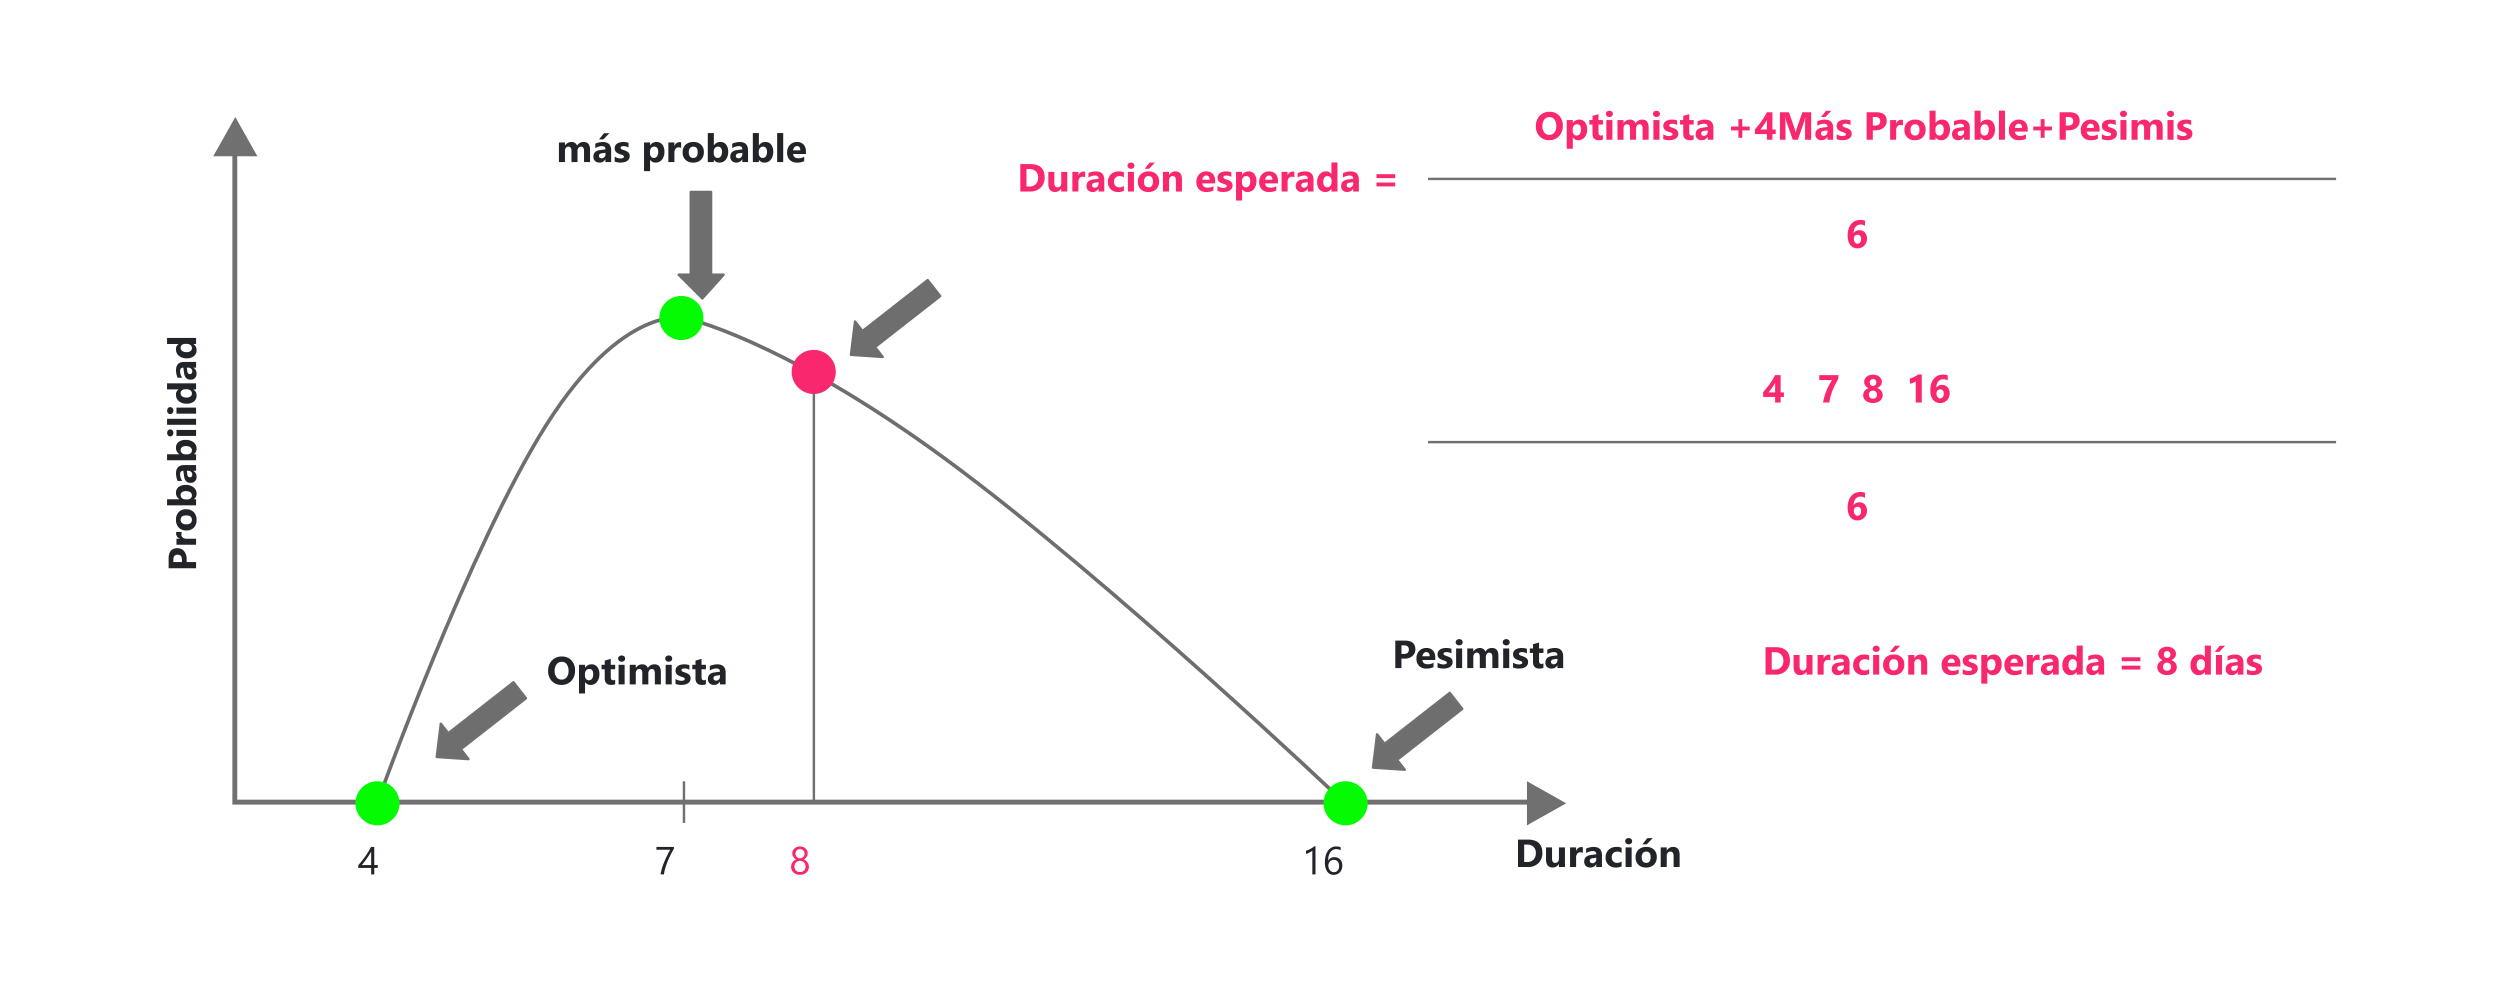 <svg xmlns="http://www.w3.org/2000/svg" xmlns:xlink="http://www.w3.org/1999/xlink" width="1020" height="408" viewBox="0 0 1020 408">
  <defs>
    <filter id="Fondo" x="0" y="0" width="1020" height="408" filterUnits="userSpaceOnUse">
      <feOffset dy="3" input="SourceAlpha"/>
      <feGaussianBlur stdDeviation="3" result="blur"/>
      <feFlood flood-opacity="0.161"/>
      <feComposite operator="in" in2="blur"/>
      <feComposite in="SourceGraphic"/>
    </filter>
  </defs>
  <g id="Grupo_1208959" data-name="Grupo 1208959" transform="translate(-290.5 -3563)">
    <g transform="matrix(1, 0, 0, 1, 290.5, 3563)" filter="url(#Fondo)">
      <path id="Fondo-2" data-name="Fondo" d="M0,0H1002V390H0Z" transform="translate(9 6)" fill="#fff"/>
    </g>
    <path id="Trazado_1049409" data-name="Trazado 1049409" d="M418.8,3652.254v271.268H949.06" transform="translate(-32.5 -33.254)" fill="none" stroke="#707070" stroke-width="2"/>
    <path id="Trazado_1050464" data-name="Trazado 1050464" d="M3.8-3.859V0H1.281V-11.2H5.234q4.234,0,4.234,3.57A3.426,3.426,0,0,1,8.254-4.9,4.813,4.813,0,0,1,5.008-3.859Zm0-5.406v3.492H4.8q2.016,0,2.016-1.766,0-1.727-2.016-1.727ZM16.088-5.773a2.142,2.142,0,0,0-1.039-.242,1.5,1.5,0,0,0-1.258.59,2.573,2.573,0,0,0-.453,1.605V0H10.869V-8h2.469v1.484h.031a2.136,2.136,0,0,1,2.109-1.625,1.59,1.59,0,0,1,.609.094ZM20.988.2A4.3,4.3,0,0,1,17.843-.926,4.064,4.064,0,0,1,16.7-3.969a4.065,4.065,0,0,1,1.188-3.105A4.487,4.487,0,0,1,21.1-8.2a4.249,4.249,0,0,1,3.125,1.121,3.985,3.985,0,0,1,1.133,2.965A4.23,4.23,0,0,1,24.187-.961,4.348,4.348,0,0,1,20.988.2Zm.063-6.5a1.647,1.647,0,0,0-1.359.6A2.653,2.653,0,0,0,19.206-4q0,2.3,1.859,2.3,1.773,0,1.773-2.367Q22.839-6.3,21.05-6.3ZM29.458-.93h-.031V0H26.958V-11.844h2.469V-6.8h.031a2.929,2.929,0,0,1,2.6-1.4,2.855,2.855,0,0,1,2.383,1.063,4.582,4.582,0,0,1,.836,2.906A4.962,4.962,0,0,1,34.3-1.016,3.181,3.181,0,0,1,31.692.2,2.521,2.521,0,0,1,29.458-.93ZM29.388-4.3v.82A1.872,1.872,0,0,0,29.833-2.2a1.449,1.449,0,0,0,1.141.508,1.514,1.514,0,0,0,1.309-.652A3.15,3.15,0,0,0,32.747-4.2a2.506,2.506,0,0,0-.426-1.551A1.437,1.437,0,0,0,31.106-6.3a1.569,1.569,0,0,0-1.23.555A2.107,2.107,0,0,0,29.388-4.3ZM43.381,0H41.045V-1.148h-.031A2.607,2.607,0,0,1,38.631.2,2.492,2.492,0,0,1,36.8-.465a2.366,2.366,0,0,1-.668-1.762q0-2.328,2.758-2.687L41.061-5.2q0-1.312-1.422-1.312a4.853,4.853,0,0,0-2.719.852V-7.523a6.116,6.116,0,0,1,1.41-.469,7.413,7.413,0,0,1,1.629-.2q3.422,0,3.422,3.414Zm-2.32-3.25v-.539L39.608-3.6q-1.2.156-1.2,1.086a.9.9,0,0,0,.293.691,1.126,1.126,0,0,0,.793.27,1.462,1.462,0,0,0,1.133-.48A1.735,1.735,0,0,0,41.061-3.25ZM47.836-.93H47.8V0H45.336V-11.844H47.8V-6.8h.031a2.929,2.929,0,0,1,2.6-1.4,2.855,2.855,0,0,1,2.383,1.063,4.582,4.582,0,0,1,.836,2.906,4.962,4.962,0,0,1-.977,3.211A3.181,3.181,0,0,1,50.071.2,2.521,2.521,0,0,1,47.836-.93ZM47.766-4.3v.82A1.872,1.872,0,0,0,48.211-2.2a1.449,1.449,0,0,0,1.141.508,1.514,1.514,0,0,0,1.309-.652A3.15,3.15,0,0,0,51.125-4.2,2.506,2.506,0,0,0,50.7-5.746,1.437,1.437,0,0,0,49.485-6.3a1.569,1.569,0,0,0-1.23.555A2.107,2.107,0,0,0,47.766-4.3ZM56.51-9.266a1.442,1.442,0,0,1-1.023-.371,1.2,1.2,0,0,1-.4-.91,1.153,1.153,0,0,1,.4-.906A1.49,1.49,0,0,1,56.51-11.8a1.486,1.486,0,0,1,1.027.352,1.158,1.158,0,0,1,.395.906,1.191,1.191,0,0,1-.395.922A1.466,1.466,0,0,1,56.51-9.266ZM57.728,0H55.26V-8h2.469Zm4.548,0H59.808V-11.844h2.469Zm3.33-9.266a1.442,1.442,0,0,1-1.023-.371,1.2,1.2,0,0,1-.4-.91,1.153,1.153,0,0,1,.4-.906,1.49,1.49,0,0,1,1.023-.352,1.486,1.486,0,0,1,1.027.352,1.158,1.158,0,0,1,.395.906,1.191,1.191,0,0,1-.395.922A1.466,1.466,0,0,1,65.607-9.266ZM66.825,0H64.357V-8h2.469Zm9.908,0H74.264V-1.1h-.031A2.768,2.768,0,0,1,71.757.2,3.033,3.033,0,0,1,69.343-.863a4.382,4.382,0,0,1-.914-2.957A4.77,4.77,0,0,1,69.436-7a3.287,3.287,0,0,1,2.641-1.2,2.246,2.246,0,0,1,2.156,1.109h.031v-4.758h2.469ZM74.311-3.891v-.6a1.893,1.893,0,0,0-.453-1.3,1.5,1.5,0,0,0-1.18-.516A1.487,1.487,0,0,0,71.4-5.66a2.993,2.993,0,0,0-.461,1.77,2.59,2.59,0,0,0,.445,1.625,1.479,1.479,0,0,0,1.234.57,1.485,1.485,0,0,0,1.223-.6A2.507,2.507,0,0,0,74.311-3.891ZM85.469,0H83.133V-1.148H83.1A2.607,2.607,0,0,1,80.719.2a2.492,2.492,0,0,1-1.832-.66,2.366,2.366,0,0,1-.668-1.762q0-2.328,2.758-2.687L83.149-5.2q0-1.312-1.422-1.312a4.853,4.853,0,0,0-2.719.852V-7.523a6.116,6.116,0,0,1,1.41-.469,7.413,7.413,0,0,1,1.629-.2q3.422,0,3.422,3.414Zm-2.32-3.25v-.539L81.7-3.6q-1.2.156-1.2,1.086a.9.9,0,0,0,.293.691,1.126,1.126,0,0,0,.793.27,1.462,1.462,0,0,0,1.133-.48A1.735,1.735,0,0,0,83.149-3.25ZM95.252,0H92.783V-1.1h-.031A2.768,2.768,0,0,1,90.275.2,3.033,3.033,0,0,1,87.861-.863a4.382,4.382,0,0,1-.914-2.957A4.77,4.77,0,0,1,87.955-7,3.287,3.287,0,0,1,90.6-8.2a2.246,2.246,0,0,1,2.156,1.109h.031v-4.758h2.469ZM92.83-3.891v-.6a1.893,1.893,0,0,0-.453-1.3A1.5,1.5,0,0,0,91.2-6.3a1.487,1.487,0,0,0-1.281.645,2.993,2.993,0,0,0-.461,1.77A2.59,2.59,0,0,0,89.9-2.266a1.479,1.479,0,0,0,1.234.57,1.485,1.485,0,0,0,1.223-.6A2.507,2.507,0,0,0,92.83-3.891Z" transform="translate(370.5 3796.134) rotate(-90)" fill="#212429"/>
    <path id="Trazado_1050465" data-name="Trazado 1050465" d="M13.742,0H11.281V-4.562Q11.281-6.3,10-6.3a1.177,1.177,0,0,0-.992.523,2.151,2.151,0,0,0-.383,1.3V0H6.156V-4.609q0-1.7-1.258-1.7a1.206,1.206,0,0,0-1.012.5,2.2,2.2,0,0,0-.379,1.359V0H1.039V-8H3.508v1.25h.031A2.952,2.952,0,0,1,4.613-7.793a2.952,2.952,0,0,1,1.512-.4A2.3,2.3,0,0,1,8.445-6.7,2.959,2.959,0,0,1,11.133-8.2q2.609,0,2.609,3.219Zm8.611,0H20.017V-1.148h-.031A2.607,2.607,0,0,1,17.6.2a2.492,2.492,0,0,1-1.832-.66A2.366,2.366,0,0,1,15.1-2.227q0-2.328,2.758-2.687L20.033-5.2q0-1.312-1.422-1.312a4.853,4.853,0,0,0-2.719.852V-7.523a6.116,6.116,0,0,1,1.41-.469,7.413,7.413,0,0,1,1.629-.2q3.422,0,3.422,3.414Zm-2.32-3.25v-.539L18.58-3.6q-1.2.156-1.2,1.086a.9.9,0,0,0,.293.691,1.126,1.126,0,0,0,.793.27,1.462,1.462,0,0,0,1.133-.48A1.735,1.735,0,0,0,20.033-3.25Zm1.586-8.539L19.173-9.266H17.392l2.031-2.523ZM23.784-.211v-2A5.256,5.256,0,0,0,25-1.664a4.028,4.028,0,0,0,1.145.18,2.455,2.455,0,0,0,1.035-.18.581.581,0,0,0,.379-.547.506.506,0,0,0-.172-.391,1.6,1.6,0,0,0-.441-.273,5.009,5.009,0,0,0-.59-.211q-.32-.094-.617-.211a5.913,5.913,0,0,1-.84-.387,2.427,2.427,0,0,1-.609-.48,1.889,1.889,0,0,1-.375-.633,2.525,2.525,0,0,1-.129-.852A2.192,2.192,0,0,1,24.077-6.8a2.393,2.393,0,0,1,.781-.793,3.57,3.57,0,0,1,1.117-.453A5.825,5.825,0,0,1,27.284-8.2a7.261,7.261,0,0,1,1.078.082,8.047,8.047,0,0,1,1.078.238v1.906a3.9,3.9,0,0,0-1-.41,4.235,4.235,0,0,0-1.051-.137,2.328,2.328,0,0,0-.457.043,1.505,1.505,0,0,0-.379.125.7.7,0,0,0-.258.211.486.486,0,0,0-.094.293.541.541,0,0,0,.141.375,1.221,1.221,0,0,0,.367.27,3.625,3.625,0,0,0,.5.2q.277.09.551.184a7.161,7.161,0,0,1,.891.375,2.848,2.848,0,0,1,.684.477,1.871,1.871,0,0,1,.438.641,2.277,2.277,0,0,1,.152.875,2.282,2.282,0,0,1-.309,1.215,2.471,2.471,0,0,1-.82.82,3.72,3.72,0,0,1-1.18.461A6.54,6.54,0,0,1,26.23.2,7.149,7.149,0,0,1,23.784-.211ZM38.264-.93h-.031V3.68H35.764V-8h2.469v1.2h.031a2.9,2.9,0,0,1,2.57-1.4,2.892,2.892,0,0,1,2.4,1.066,4.54,4.54,0,0,1,.848,2.9A4.922,4.922,0,0,1,43.1-1.016,3.222,3.222,0,0,1,40.467.2,2.491,2.491,0,0,1,38.264-.93Zm-.07-3.281v.641a2.037,2.037,0,0,0,.438,1.352A1.424,1.424,0,0,0,39.78-1.7a1.514,1.514,0,0,0,1.309-.652A3.15,3.15,0,0,0,41.553-4.2q0-2.109-1.641-2.109a1.541,1.541,0,0,0-1.238.574A2.29,2.29,0,0,0,38.194-4.211ZM50.906-5.773a2.142,2.142,0,0,0-1.039-.242,1.5,1.5,0,0,0-1.258.59,2.573,2.573,0,0,0-.453,1.605V0H45.688V-8h2.469v1.484h.031A2.136,2.136,0,0,1,50.3-8.141a1.59,1.59,0,0,1,.609.094ZM55.806.2A4.3,4.3,0,0,1,52.662-.926a4.064,4.064,0,0,1-1.145-3.043A4.065,4.065,0,0,1,52.7-7.074,4.487,4.487,0,0,1,55.916-8.2a4.249,4.249,0,0,1,3.125,1.121,3.985,3.985,0,0,1,1.133,2.965A4.23,4.23,0,0,1,59.006-.961,4.348,4.348,0,0,1,55.806.2Zm.063-6.5a1.647,1.647,0,0,0-1.359.6A2.653,2.653,0,0,0,54.025-4q0,2.3,1.859,2.3,1.773,0,1.773-2.367Q57.658-6.3,55.869-6.3ZM64.277-.93h-.031V0H61.777V-11.844h2.469V-6.8h.031a2.929,2.929,0,0,1,2.6-1.4,2.855,2.855,0,0,1,2.383,1.063A4.582,4.582,0,0,1,70.1-4.227a4.962,4.962,0,0,1-.977,3.211A3.181,3.181,0,0,1,66.511.2,2.521,2.521,0,0,1,64.277-.93ZM64.207-4.3v.82A1.872,1.872,0,0,0,64.652-2.2a1.449,1.449,0,0,0,1.141.508A1.514,1.514,0,0,0,67.1-2.348,3.15,3.15,0,0,0,67.566-4.2a2.506,2.506,0,0,0-.426-1.551A1.437,1.437,0,0,0,65.925-6.3a1.569,1.569,0,0,0-1.23.555A2.107,2.107,0,0,0,64.207-4.3ZM78.2,0H75.864V-1.148h-.031A2.607,2.607,0,0,1,73.45.2a2.492,2.492,0,0,1-1.832-.66,2.366,2.366,0,0,1-.668-1.762q0-2.328,2.758-2.687L75.88-5.2q0-1.312-1.422-1.312a4.853,4.853,0,0,0-2.719.852V-7.523a6.116,6.116,0,0,1,1.41-.469,7.413,7.413,0,0,1,1.629-.2Q78.2-8.2,78.2-4.781ZM75.88-3.25v-.539L74.427-3.6q-1.2.156-1.2,1.086a.9.9,0,0,0,.293.691,1.126,1.126,0,0,0,.793.27,1.462,1.462,0,0,0,1.133-.48A1.735,1.735,0,0,0,75.88-3.25ZM82.655-.93h-.031V0H80.155V-11.844h2.469V-6.8h.031a2.929,2.929,0,0,1,2.6-1.4,2.855,2.855,0,0,1,2.383,1.063,4.582,4.582,0,0,1,.836,2.906A4.962,4.962,0,0,1,87.5-1.016,3.181,3.181,0,0,1,84.889.2,2.521,2.521,0,0,1,82.655-.93ZM82.585-4.3v.82A1.872,1.872,0,0,0,83.03-2.2a1.449,1.449,0,0,0,1.141.508,1.514,1.514,0,0,0,1.309-.652A3.15,3.15,0,0,0,85.944-4.2a2.506,2.506,0,0,0-.426-1.551A1.437,1.437,0,0,0,84.3-6.3a1.569,1.569,0,0,0-1.23.555A2.107,2.107,0,0,0,82.585-4.3ZM92.547,0H90.079V-11.844h2.469Zm9.267-3.3H96.6q.125,1.742,2.2,1.742a4.286,4.286,0,0,0,2.32-.625V-.4A6.1,6.1,0,0,1,98.229.2,4.058,4.058,0,0,1,95.221-.879a4.058,4.058,0,0,1-1.07-3,4.281,4.281,0,0,1,1.156-3.156A3.852,3.852,0,0,1,98.15-8.2a3.5,3.5,0,0,1,2.707,1.039,4,4,0,0,1,.957,2.82ZM99.525-4.812q0-1.719-1.391-1.719a1.328,1.328,0,0,0-1.027.492,2.234,2.234,0,0,0-.527,1.227Z" transform="translate(517.5 3629.134)" fill="#212429"/>
    <path id="Trazado_1050466" data-name="Trazado 1050466" d="M1.281,0V-11.2H5.25q5.969,0,5.969,5.461A5.522,5.522,0,0,1,9.59-1.562,6.007,6.007,0,0,1,5.25,0ZM3.8-9.148v7.1h1.25a3.378,3.378,0,0,0,2.574-.984,3.735,3.735,0,0,0,.934-2.68,3.388,3.388,0,0,0-.926-2.52,3.529,3.529,0,0,0-2.6-.918ZM20.439,0H17.978V-1.219h-.039A2.792,2.792,0,0,1,15.494.2q-2.781,0-2.781-3.367V-8h2.461v4.609q0,1.7,1.344,1.7A1.329,1.329,0,0,0,17.58-2.16a1.874,1.874,0,0,0,.4-1.262V-8h2.461Zm7.3-5.773A2.142,2.142,0,0,0,26.7-6.016a1.5,1.5,0,0,0-1.258.59,2.573,2.573,0,0,0-.453,1.605V0H22.519V-8h2.469v1.484h.031a2.136,2.136,0,0,1,2.109-1.625,1.59,1.59,0,0,1,.609.094ZM35.544,0H33.208V-1.148h-.031A2.607,2.607,0,0,1,30.794.2a2.492,2.492,0,0,1-1.832-.66,2.366,2.366,0,0,1-.668-1.762q0-2.328,2.758-2.687L33.224-5.2q0-1.312-1.422-1.312a4.853,4.853,0,0,0-2.719.852V-7.523a6.116,6.116,0,0,1,1.41-.469,7.413,7.413,0,0,1,1.629-.2q3.422,0,3.422,3.414Zm-2.32-3.25v-.539L31.77-3.6q-1.2.156-1.2,1.086a.9.9,0,0,0,.293.691,1.126,1.126,0,0,0,.793.27,1.462,1.462,0,0,0,1.133-.48A1.735,1.735,0,0,0,33.224-3.25ZM43.561-.289A4.881,4.881,0,0,1,41.147.2,4.083,4.083,0,0,1,38.163-.922,3.859,3.859,0,0,1,37.022-3.8,4.251,4.251,0,0,1,38.245-7.02,4.518,4.518,0,0,1,41.514-8.2a4.2,4.2,0,0,1,2.047.375v2.094A2.814,2.814,0,0,0,41.835-6.3a2.275,2.275,0,0,0-1.684.621,2.317,2.317,0,0,0-.621,1.715A2.28,2.28,0,0,0,40.124-2.3a2.182,2.182,0,0,0,1.633.605,3.258,3.258,0,0,0,1.8-.578ZM46.43-9.266a1.442,1.442,0,0,1-1.023-.371,1.2,1.2,0,0,1-.4-.91,1.153,1.153,0,0,1,.4-.906A1.49,1.49,0,0,1,46.43-11.8a1.486,1.486,0,0,1,1.027.352,1.158,1.158,0,0,1,.395.906,1.191,1.191,0,0,1-.395.922A1.466,1.466,0,0,1,46.43-9.266ZM47.649,0H45.18V-8h2.469Zm5.892.2A4.3,4.3,0,0,1,50.4-.926a4.064,4.064,0,0,1-1.145-3.043,4.065,4.065,0,0,1,1.188-3.105A4.487,4.487,0,0,1,53.65-8.2a4.249,4.249,0,0,1,3.125,1.121,3.985,3.985,0,0,1,1.133,2.965A4.23,4.23,0,0,1,56.74-.961,4.348,4.348,0,0,1,53.541.2ZM53.6-6.3a1.647,1.647,0,0,0-1.359.6A2.653,2.653,0,0,0,51.76-4q0,2.3,1.859,2.3,1.773,0,1.773-2.367Q55.392-6.3,53.6-6.3Zm2.648-5.484L53.806-9.266H52.025l2.031-2.523ZM67.23,0H64.769V-4.445q0-1.859-1.328-1.859a1.318,1.318,0,0,0-1.055.492,1.875,1.875,0,0,0-.414,1.25V0H59.5V-8h2.469v1.266H62A2.829,2.829,0,0,1,64.574-8.2q2.656,0,2.656,3.3ZM80.788-3.3H75.569q.125,1.742,2.2,1.742a4.286,4.286,0,0,0,2.32-.625V-.4A6.1,6.1,0,0,1,77.2.2,4.058,4.058,0,0,1,74.194-.879a4.058,4.058,0,0,1-1.07-3A4.281,4.281,0,0,1,74.28-7.031,3.852,3.852,0,0,1,77.124-8.2a3.5,3.5,0,0,1,2.707,1.039,4,4,0,0,1,.957,2.82ZM78.5-4.812q0-1.719-1.391-1.719a1.328,1.328,0,0,0-1.027.492,2.234,2.234,0,0,0-.527,1.227Zm3.236,4.6v-2a5.256,5.256,0,0,0,1.215.547,4.028,4.028,0,0,0,1.145.18,2.455,2.455,0,0,0,1.035-.18.581.581,0,0,0,.379-.547.506.506,0,0,0-.172-.391,1.6,1.6,0,0,0-.441-.273,5.009,5.009,0,0,0-.59-.211q-.32-.094-.617-.211a5.913,5.913,0,0,1-.84-.387,2.427,2.427,0,0,1-.609-.48,1.889,1.889,0,0,1-.375-.633,2.525,2.525,0,0,1-.129-.852A2.192,2.192,0,0,1,82.028-6.8a2.393,2.393,0,0,1,.781-.793,3.57,3.57,0,0,1,1.117-.453A5.825,5.825,0,0,1,85.235-8.2a7.261,7.261,0,0,1,1.078.082,8.047,8.047,0,0,1,1.078.238v1.906a3.9,3.9,0,0,0-1-.41,4.235,4.235,0,0,0-1.051-.137,2.328,2.328,0,0,0-.457.043,1.505,1.505,0,0,0-.379.125.7.7,0,0,0-.258.211.486.486,0,0,0-.094.293.541.541,0,0,0,.141.375,1.221,1.221,0,0,0,.367.27,3.625,3.625,0,0,0,.5.2q.277.09.551.184a7.161,7.161,0,0,1,.891.375,2.848,2.848,0,0,1,.684.477,1.872,1.872,0,0,1,.438.641,2.277,2.277,0,0,1,.152.875,2.282,2.282,0,0,1-.309,1.215,2.471,2.471,0,0,1-.82.82,3.72,3.72,0,0,1-1.18.461A6.54,6.54,0,0,1,84.18.2,7.149,7.149,0,0,1,81.735-.211ZM91.8-.93h-.031V3.68H89.3V-8h2.469v1.2H91.8a2.9,2.9,0,0,1,2.57-1.4,2.892,2.892,0,0,1,2.4,1.066,4.54,4.54,0,0,1,.848,2.9,4.922,4.922,0,0,1-.988,3.211A3.222,3.222,0,0,1,94,.2,2.491,2.491,0,0,1,91.8-.93Zm-.07-3.281v.641a2.037,2.037,0,0,0,.438,1.352,1.424,1.424,0,0,0,1.148.523,1.514,1.514,0,0,0,1.309-.652A3.15,3.15,0,0,0,95.088-4.2q0-2.109-1.641-2.109a1.541,1.541,0,0,0-1.238.574A2.29,2.29,0,0,0,91.729-4.211ZM106.41-3.3h-5.219q.125,1.742,2.2,1.742a4.286,4.286,0,0,0,2.32-.625V-.4A6.1,6.1,0,0,1,102.824.2,4.058,4.058,0,0,1,99.816-.879a4.058,4.058,0,0,1-1.07-3A4.281,4.281,0,0,1,99.9-7.031,3.852,3.852,0,0,1,102.746-8.2a3.5,3.5,0,0,1,2.707,1.039,4,4,0,0,1,.957,2.82Zm-2.289-1.516q0-1.719-1.391-1.719a1.328,1.328,0,0,0-1.027.492,2.234,2.234,0,0,0-.527,1.227Zm8.978-.961a2.142,2.142,0,0,0-1.039-.242,1.5,1.5,0,0,0-1.258.59,2.573,2.573,0,0,0-.453,1.605V0H107.88V-8h2.469v1.484h.031a2.136,2.136,0,0,1,2.109-1.625,1.59,1.59,0,0,1,.609.094ZM120.905,0h-2.336V-1.148h-.031A2.607,2.607,0,0,1,116.155.2a2.492,2.492,0,0,1-1.832-.66,2.366,2.366,0,0,1-.668-1.762q0-2.328,2.758-2.687l2.172-.289q0-1.312-1.422-1.312a4.853,4.853,0,0,0-2.719.852V-7.523a6.116,6.116,0,0,1,1.41-.469,7.413,7.413,0,0,1,1.629-.2q3.422,0,3.422,3.414Zm-2.32-3.25v-.539l-1.453.188q-1.2.156-1.2,1.086a.9.9,0,0,0,.293.691,1.126,1.126,0,0,0,.793.27,1.462,1.462,0,0,0,1.133-.48A1.735,1.735,0,0,0,118.585-3.25ZM130.688,0h-2.469V-1.1h-.031A2.768,2.768,0,0,1,125.712.2,3.033,3.033,0,0,1,123.3-.863a4.382,4.382,0,0,1-.914-2.957A4.77,4.77,0,0,1,123.391-7a3.287,3.287,0,0,1,2.641-1.2,2.246,2.246,0,0,1,2.156,1.109h.031v-4.758h2.469Zm-2.422-3.891v-.6a1.893,1.893,0,0,0-.453-1.3,1.5,1.5,0,0,0-1.18-.516,1.487,1.487,0,0,0-1.281.645,2.993,2.993,0,0,0-.461,1.77,2.59,2.59,0,0,0,.445,1.625,1.479,1.479,0,0,0,1.234.57,1.485,1.485,0,0,0,1.223-.6A2.507,2.507,0,0,0,128.266-3.891ZM139.424,0h-2.336V-1.148h-.031A2.607,2.607,0,0,1,134.674.2a2.492,2.492,0,0,1-1.832-.66,2.366,2.366,0,0,1-.668-1.762q0-2.328,2.758-2.687L137.1-5.2q0-1.312-1.422-1.312a4.853,4.853,0,0,0-2.719.852V-7.523a6.116,6.116,0,0,1,1.41-.469A7.413,7.413,0,0,1,136-8.2q3.422,0,3.422,3.414ZM137.1-3.25v-.539l-1.453.188q-1.2.156-1.2,1.086a.9.9,0,0,0,.293.691,1.126,1.126,0,0,0,.793.27,1.462,1.462,0,0,0,1.133-.48A1.735,1.735,0,0,0,137.1-3.25Zm17.12-2.219h-7.609v-1.6h7.609Zm0,3.391h-7.609V-3.664h7.609Z" transform="translate(705.5 3641.134)" fill="#f8276e"/>
    <path id="Trazado_1050467" data-name="Trazado 1050467" d="M1.281,0V-11.2H5.25q5.969,0,5.969,5.461A5.522,5.522,0,0,1,9.59-1.562,6.007,6.007,0,0,1,5.25,0ZM3.8-9.148v7.1h1.25a3.378,3.378,0,0,0,2.574-.984,3.735,3.735,0,0,0,.934-2.68,3.388,3.388,0,0,0-.926-2.52,3.529,3.529,0,0,0-2.6-.918ZM20.439,0H17.978V-1.219h-.039A2.792,2.792,0,0,1,15.494.2q-2.781,0-2.781-3.367V-8h2.461v4.609q0,1.7,1.344,1.7A1.329,1.329,0,0,0,17.58-2.16a1.874,1.874,0,0,0,.4-1.262V-8h2.461Zm7.3-5.773A2.142,2.142,0,0,0,26.7-6.016a1.5,1.5,0,0,0-1.258.59,2.573,2.573,0,0,0-.453,1.605V0H22.519V-8h2.469v1.484h.031a2.136,2.136,0,0,1,2.109-1.625,1.59,1.59,0,0,1,.609.094ZM35.544,0H33.208V-1.148h-.031A2.607,2.607,0,0,1,30.794.2a2.492,2.492,0,0,1-1.832-.66,2.366,2.366,0,0,1-.668-1.762q0-2.328,2.758-2.687L33.224-5.2q0-1.312-1.422-1.312a4.853,4.853,0,0,0-2.719.852V-7.523a6.116,6.116,0,0,1,1.41-.469,7.413,7.413,0,0,1,1.629-.2q3.422,0,3.422,3.414Zm-2.32-3.25v-.539L31.77-3.6q-1.2.156-1.2,1.086a.9.9,0,0,0,.293.691,1.126,1.126,0,0,0,.793.27,1.462,1.462,0,0,0,1.133-.48A1.735,1.735,0,0,0,33.224-3.25ZM43.561-.289A4.881,4.881,0,0,1,41.147.2,4.083,4.083,0,0,1,38.163-.922,3.859,3.859,0,0,1,37.022-3.8,4.251,4.251,0,0,1,38.245-7.02,4.518,4.518,0,0,1,41.514-8.2a4.2,4.2,0,0,1,2.047.375v2.094A2.814,2.814,0,0,0,41.835-6.3a2.275,2.275,0,0,0-1.684.621,2.317,2.317,0,0,0-.621,1.715A2.28,2.28,0,0,0,40.124-2.3a2.182,2.182,0,0,0,1.633.605,3.258,3.258,0,0,0,1.8-.578ZM46.43-9.266a1.442,1.442,0,0,1-1.023-.371,1.2,1.2,0,0,1-.4-.91,1.153,1.153,0,0,1,.4-.906A1.49,1.49,0,0,1,46.43-11.8a1.486,1.486,0,0,1,1.027.352,1.158,1.158,0,0,1,.395.906,1.191,1.191,0,0,1-.395.922A1.466,1.466,0,0,1,46.43-9.266ZM47.649,0H45.18V-8h2.469Zm5.892.2A4.3,4.3,0,0,1,50.4-.926a4.064,4.064,0,0,1-1.145-3.043,4.065,4.065,0,0,1,1.188-3.105A4.487,4.487,0,0,1,53.65-8.2a4.249,4.249,0,0,1,3.125,1.121,3.985,3.985,0,0,1,1.133,2.965A4.23,4.23,0,0,1,56.74-.961,4.348,4.348,0,0,1,53.541.2ZM53.6-6.3a1.647,1.647,0,0,0-1.359.6A2.653,2.653,0,0,0,51.76-4q0,2.3,1.859,2.3,1.773,0,1.773-2.367Q55.392-6.3,53.6-6.3Zm2.648-5.484L53.806-9.266H52.025l2.031-2.523ZM67.23,0H64.769V-4.445q0-1.859-1.328-1.859a1.318,1.318,0,0,0-1.055.492,1.875,1.875,0,0,0-.414,1.25V0H59.5V-8h2.469v1.266H62A2.829,2.829,0,0,1,64.574-8.2q2.656,0,2.656,3.3ZM80.788-3.3H75.569q.125,1.742,2.2,1.742a4.286,4.286,0,0,0,2.32-.625V-.4A6.1,6.1,0,0,1,77.2.2,4.058,4.058,0,0,1,74.194-.879a4.058,4.058,0,0,1-1.07-3A4.281,4.281,0,0,1,74.28-7.031,3.852,3.852,0,0,1,77.124-8.2a3.5,3.5,0,0,1,2.707,1.039,4,4,0,0,1,.957,2.82ZM78.5-4.812q0-1.719-1.391-1.719a1.328,1.328,0,0,0-1.027.492,2.234,2.234,0,0,0-.527,1.227Zm3.236,4.6v-2a5.256,5.256,0,0,0,1.215.547,4.028,4.028,0,0,0,1.145.18,2.455,2.455,0,0,0,1.035-.18.581.581,0,0,0,.379-.547.506.506,0,0,0-.172-.391,1.6,1.6,0,0,0-.441-.273,5.009,5.009,0,0,0-.59-.211q-.32-.094-.617-.211a5.913,5.913,0,0,1-.84-.387,2.427,2.427,0,0,1-.609-.48,1.889,1.889,0,0,1-.375-.633,2.525,2.525,0,0,1-.129-.852A2.192,2.192,0,0,1,82.028-6.8a2.393,2.393,0,0,1,.781-.793,3.57,3.57,0,0,1,1.117-.453A5.825,5.825,0,0,1,85.235-8.2a7.261,7.261,0,0,1,1.078.082,8.047,8.047,0,0,1,1.078.238v1.906a3.9,3.9,0,0,0-1-.41,4.235,4.235,0,0,0-1.051-.137,2.328,2.328,0,0,0-.457.043,1.505,1.505,0,0,0-.379.125.7.7,0,0,0-.258.211.486.486,0,0,0-.094.293.541.541,0,0,0,.141.375,1.221,1.221,0,0,0,.367.27,3.625,3.625,0,0,0,.5.2q.277.09.551.184a7.161,7.161,0,0,1,.891.375,2.848,2.848,0,0,1,.684.477,1.872,1.872,0,0,1,.438.641,2.277,2.277,0,0,1,.152.875,2.282,2.282,0,0,1-.309,1.215,2.471,2.471,0,0,1-.82.82,3.72,3.72,0,0,1-1.18.461A6.54,6.54,0,0,1,84.18.2,7.149,7.149,0,0,1,81.735-.211ZM91.8-.93h-.031V3.68H89.3V-8h2.469v1.2H91.8a2.9,2.9,0,0,1,2.57-1.4,2.892,2.892,0,0,1,2.4,1.066,4.54,4.54,0,0,1,.848,2.9,4.922,4.922,0,0,1-.988,3.211A3.222,3.222,0,0,1,94,.2,2.491,2.491,0,0,1,91.8-.93Zm-.07-3.281v.641a2.037,2.037,0,0,0,.438,1.352,1.424,1.424,0,0,0,1.148.523,1.514,1.514,0,0,0,1.309-.652A3.15,3.15,0,0,0,95.088-4.2q0-2.109-1.641-2.109a1.541,1.541,0,0,0-1.238.574A2.29,2.29,0,0,0,91.729-4.211ZM106.41-3.3h-5.219q.125,1.742,2.2,1.742a4.286,4.286,0,0,0,2.32-.625V-.4A6.1,6.1,0,0,1,102.824.2,4.058,4.058,0,0,1,99.816-.879a4.058,4.058,0,0,1-1.07-3A4.281,4.281,0,0,1,99.9-7.031,3.852,3.852,0,0,1,102.746-8.2a3.5,3.5,0,0,1,2.707,1.039,4,4,0,0,1,.957,2.82Zm-2.289-1.516q0-1.719-1.391-1.719a1.328,1.328,0,0,0-1.027.492,2.234,2.234,0,0,0-.527,1.227Zm8.978-.961a2.142,2.142,0,0,0-1.039-.242,1.5,1.5,0,0,0-1.258.59,2.573,2.573,0,0,0-.453,1.605V0H107.88V-8h2.469v1.484h.031a2.136,2.136,0,0,1,2.109-1.625,1.59,1.59,0,0,1,.609.094ZM120.905,0h-2.336V-1.148h-.031A2.607,2.607,0,0,1,116.155.2a2.492,2.492,0,0,1-1.832-.66,2.366,2.366,0,0,1-.668-1.762q0-2.328,2.758-2.687l2.172-.289q0-1.312-1.422-1.312a4.853,4.853,0,0,0-2.719.852V-7.523a6.116,6.116,0,0,1,1.41-.469,7.413,7.413,0,0,1,1.629-.2q3.422,0,3.422,3.414Zm-2.32-3.25v-.539l-1.453.188q-1.2.156-1.2,1.086a.9.9,0,0,0,.293.691,1.126,1.126,0,0,0,.793.27,1.462,1.462,0,0,0,1.133-.48A1.735,1.735,0,0,0,118.585-3.25ZM130.688,0h-2.469V-1.1h-.031A2.768,2.768,0,0,1,125.712.2,3.033,3.033,0,0,1,123.3-.863a4.382,4.382,0,0,1-.914-2.957A4.77,4.77,0,0,1,123.391-7a3.287,3.287,0,0,1,2.641-1.2,2.246,2.246,0,0,1,2.156,1.109h.031v-4.758h2.469Zm-2.422-3.891v-.6a1.893,1.893,0,0,0-.453-1.3,1.5,1.5,0,0,0-1.18-.516,1.487,1.487,0,0,0-1.281.645,2.993,2.993,0,0,0-.461,1.77,2.59,2.59,0,0,0,.445,1.625,1.479,1.479,0,0,0,1.234.57,1.485,1.485,0,0,0,1.223-.6A2.507,2.507,0,0,0,128.266-3.891ZM139.424,0h-2.336V-1.148h-.031A2.607,2.607,0,0,1,134.674.2a2.492,2.492,0,0,1-1.832-.66,2.366,2.366,0,0,1-.668-1.762q0-2.328,2.758-2.687L137.1-5.2q0-1.312-1.422-1.312a4.853,4.853,0,0,0-2.719.852V-7.523a6.116,6.116,0,0,1,1.41-.469A7.413,7.413,0,0,1,136-8.2q3.422,0,3.422,3.414ZM137.1-3.25v-.539l-1.453.188q-1.2.156-1.2,1.086a.9.9,0,0,0,.293.691,1.126,1.126,0,0,0,.793.27,1.462,1.462,0,0,0,1.133-.48A1.735,1.735,0,0,0,137.1-3.25Zm17.12-2.219h-7.609v-1.6h7.609Zm0,3.391h-7.609V-3.664h7.609Zm6.886-.937a2.983,2.983,0,0,1,.137-.9,2.734,2.734,0,0,1,.41-.8,3.019,3.019,0,0,1,.684-.664,3.672,3.672,0,0,1,.965-.48,3.46,3.46,0,0,1-1.32-1.082,2.473,2.473,0,0,1-.469-1.465,2.649,2.649,0,0,1,.27-1.187,2.881,2.881,0,0,1,.746-.945,3.49,3.49,0,0,1,1.137-.621,4.485,4.485,0,0,1,1.441-.223,4.573,4.573,0,0,1,1.461.223,3.573,3.573,0,0,1,1.145.617,2.8,2.8,0,0,1,.746.934,2.615,2.615,0,0,1,.266,1.172,2.326,2.326,0,0,1-.5,1.449,3.722,3.722,0,0,1-1.383,1.074,3.769,3.769,0,0,1,.961.48,3.092,3.092,0,0,1,.7.668,2.736,2.736,0,0,1,.422.816,3.006,3.006,0,0,1,.141.918,2.933,2.933,0,0,1-.289,1.309,2.979,2.979,0,0,1-.816,1.016,3.853,3.853,0,0,1-1.258.66,5.26,5.26,0,0,1-1.613.234,5.287,5.287,0,0,1-1.6-.23A3.839,3.839,0,0,1,162.231-.7a3.026,3.026,0,0,1-.824-1.012A2.852,2.852,0,0,1,161.11-3.016Zm2.336-.211a1.9,1.9,0,0,0,.117.688,1.406,1.406,0,0,0,.336.516,1.5,1.5,0,0,0,.52.324,1.906,1.906,0,0,0,.676.113,1.8,1.8,0,0,0,.66-.117,1.549,1.549,0,0,0,.52-.328,1.493,1.493,0,0,0,.344-.516,1.775,1.775,0,0,0,.125-.68,1.769,1.769,0,0,0-.117-.641,1.523,1.523,0,0,0-.336-.527,1.659,1.659,0,0,0-.52-.355,1.656,1.656,0,0,0-.676-.133,1.761,1.761,0,0,0-.656.121,1.5,1.5,0,0,0-.523.344,1.622,1.622,0,0,0-.344.527A1.733,1.733,0,0,0,163.446-3.227Zm.344-4.961a1.48,1.48,0,0,0,.105.559,1.441,1.441,0,0,0,.285.453,1.3,1.3,0,0,0,.426.3,1.265,1.265,0,0,0,.52.109,1.257,1.257,0,0,0,.523-.109,1.331,1.331,0,0,0,.426-.3,1.464,1.464,0,0,0,.289-.453,1.451,1.451,0,0,0,.105-.555,1.552,1.552,0,0,0-.1-.566,1.354,1.354,0,0,0-.285-.453,1.348,1.348,0,0,0-.43-.3,1.284,1.284,0,0,0-.527-.109,1.283,1.283,0,0,0-.543.113,1.309,1.309,0,0,0-.422.3,1.369,1.369,0,0,0-.273.453A1.585,1.585,0,0,0,163.79-8.187ZM182.973,0H180.5V-1.1h-.031A2.768,2.768,0,0,1,178,.2a3.033,3.033,0,0,1-2.414-1.059,4.382,4.382,0,0,1-.914-2.957A4.77,4.77,0,0,1,175.676-7a3.287,3.287,0,0,1,2.641-1.2,2.246,2.246,0,0,1,2.156,1.109h.031v-4.758h2.469Zm-2.422-3.891v-.6a1.893,1.893,0,0,0-.453-1.3,1.5,1.5,0,0,0-1.18-.516,1.487,1.487,0,0,0-1.281.645,2.993,2.993,0,0,0-.461,1.77,2.59,2.59,0,0,0,.445,1.625,1.479,1.479,0,0,0,1.234.57,1.485,1.485,0,0,0,1.223-.6A2.507,2.507,0,0,0,180.551-3.891ZM187.521,0h-2.469V-8h2.469Zm1.273-11.789-2.445,2.523h-1.781l2.031-2.523ZM196.257,0h-2.336V-1.148h-.031A2.607,2.607,0,0,1,191.507.2a2.492,2.492,0,0,1-1.832-.66,2.366,2.366,0,0,1-.668-1.762q0-2.328,2.758-2.687l2.172-.289q0-1.312-1.422-1.312a4.853,4.853,0,0,0-2.719.852V-7.523a6.116,6.116,0,0,1,1.41-.469,7.413,7.413,0,0,1,1.629-.2q3.422,0,3.422,3.414Zm-2.32-3.25v-.539l-1.453.188q-1.2.156-1.2,1.086a.9.9,0,0,0,.293.691,1.126,1.126,0,0,0,.793.27,1.462,1.462,0,0,0,1.133-.48A1.735,1.735,0,0,0,193.937-3.25Zm3.752,3.039v-2a5.256,5.256,0,0,0,1.215.547,4.028,4.028,0,0,0,1.145.18,2.455,2.455,0,0,0,1.035-.18.581.581,0,0,0,.379-.547.506.506,0,0,0-.172-.391,1.6,1.6,0,0,0-.441-.273,5.009,5.009,0,0,0-.59-.211q-.32-.094-.617-.211a5.914,5.914,0,0,1-.84-.387,2.427,2.427,0,0,1-.609-.48,1.889,1.889,0,0,1-.375-.633,2.525,2.525,0,0,1-.129-.852,2.192,2.192,0,0,1,.293-1.156,2.393,2.393,0,0,1,.781-.793,3.57,3.57,0,0,1,1.117-.453,5.825,5.825,0,0,1,1.309-.145,7.261,7.261,0,0,1,1.078.082,8.047,8.047,0,0,1,1.078.238v1.906a3.9,3.9,0,0,0-1-.41,4.235,4.235,0,0,0-1.051-.137,2.328,2.328,0,0,0-.457.043,1.505,1.505,0,0,0-.379.125.7.7,0,0,0-.258.211.486.486,0,0,0-.094.293.541.541,0,0,0,.141.375,1.221,1.221,0,0,0,.367.27,3.625,3.625,0,0,0,.5.2q.277.09.551.184a7.161,7.161,0,0,1,.891.375,2.848,2.848,0,0,1,.684.477,1.871,1.871,0,0,1,.438.641,2.277,2.277,0,0,1,.152.875,2.282,2.282,0,0,1-.309,1.215,2.471,2.471,0,0,1-.82.82,3.72,3.72,0,0,1-1.18.461A6.54,6.54,0,0,1,200.134.2,7.149,7.149,0,0,1,197.688-.211Z" transform="translate(1009.56 3838.246)" fill="#f8276e"/>
    <path id="Trazado_1050468" data-name="Trazado 1050468" d="M3.8-3.859V0H1.281V-11.2H5.234q4.234,0,4.234,3.57A3.426,3.426,0,0,1,8.254-4.9,4.813,4.813,0,0,1,5.008-3.859Zm0-5.406v3.492H4.8q2.016,0,2.016-1.766,0-1.727-2.016-1.727ZM17.58-3.3H12.361q.125,1.742,2.2,1.742a4.286,4.286,0,0,0,2.32-.625V-.4A6.1,6.1,0,0,1,13.994.2,4.058,4.058,0,0,1,10.986-.879a4.058,4.058,0,0,1-1.07-3,4.281,4.281,0,0,1,1.156-3.156A3.852,3.852,0,0,1,13.916-8.2a3.5,3.5,0,0,1,2.707,1.039,4,4,0,0,1,.957,2.82ZM15.291-4.812q0-1.719-1.391-1.719a1.328,1.328,0,0,0-1.027.492,2.234,2.234,0,0,0-.527,1.227Zm3.236,4.6v-2a5.256,5.256,0,0,0,1.215.547,4.028,4.028,0,0,0,1.145.18,2.455,2.455,0,0,0,1.035-.18.581.581,0,0,0,.379-.547.506.506,0,0,0-.172-.391,1.6,1.6,0,0,0-.441-.273,5.009,5.009,0,0,0-.59-.211q-.32-.094-.617-.211a5.913,5.913,0,0,1-.84-.387,2.427,2.427,0,0,1-.609-.48,1.889,1.889,0,0,1-.375-.633,2.525,2.525,0,0,1-.129-.852A2.192,2.192,0,0,1,18.82-6.8,2.393,2.393,0,0,1,19.6-7.6a3.57,3.57,0,0,1,1.117-.453A5.825,5.825,0,0,1,22.027-8.2a7.261,7.261,0,0,1,1.078.082,8.047,8.047,0,0,1,1.078.238v1.906a3.9,3.9,0,0,0-1-.41,4.235,4.235,0,0,0-1.051-.137,2.328,2.328,0,0,0-.457.043,1.505,1.505,0,0,0-.379.125.7.7,0,0,0-.258.211.486.486,0,0,0-.094.293.541.541,0,0,0,.141.375,1.221,1.221,0,0,0,.367.27,3.625,3.625,0,0,0,.5.2q.277.09.551.184a7.161,7.161,0,0,1,.891.375,2.848,2.848,0,0,1,.684.477,1.871,1.871,0,0,1,.438.641,2.277,2.277,0,0,1,.152.875,2.282,2.282,0,0,1-.309,1.215,2.471,2.471,0,0,1-.82.82,3.72,3.72,0,0,1-1.18.461A6.54,6.54,0,0,1,20.972.2,7.149,7.149,0,0,1,18.527-.211Zm8.814-9.055a1.442,1.442,0,0,1-1.023-.371,1.2,1.2,0,0,1-.4-.91,1.153,1.153,0,0,1,.4-.906,1.49,1.49,0,0,1,1.023-.352,1.486,1.486,0,0,1,1.027.352,1.158,1.158,0,0,1,.395.906,1.191,1.191,0,0,1-.395.922A1.466,1.466,0,0,1,27.341-9.266ZM28.559,0H26.091V-8h2.469ZM43.342,0H40.881V-4.562Q40.881-6.3,39.6-6.3a1.177,1.177,0,0,0-.992.523,2.151,2.151,0,0,0-.383,1.3V0H35.756V-4.609q0-1.7-1.258-1.7a1.206,1.206,0,0,0-1.012.5,2.2,2.2,0,0,0-.379,1.359V0H30.639V-8h2.469v1.25h.031a2.952,2.952,0,0,1,1.074-1.043,2.952,2.952,0,0,1,1.512-.4A2.3,2.3,0,0,1,38.045-6.7,2.959,2.959,0,0,1,40.733-8.2q2.609,0,2.609,3.219Zm3.2-9.266a1.442,1.442,0,0,1-1.023-.371,1.2,1.2,0,0,1-.4-.91,1.153,1.153,0,0,1,.4-.906,1.49,1.49,0,0,1,1.023-.352,1.486,1.486,0,0,1,1.027.352,1.158,1.158,0,0,1,.395.906,1.191,1.191,0,0,1-.395.922A1.466,1.466,0,0,1,46.547-9.266ZM47.766,0H45.3V-8h2.469Zm1.556-.211v-2a5.256,5.256,0,0,0,1.215.547,4.028,4.028,0,0,0,1.145.18,2.455,2.455,0,0,0,1.035-.18.581.581,0,0,0,.379-.547.506.506,0,0,0-.172-.391,1.6,1.6,0,0,0-.441-.273,5.009,5.009,0,0,0-.59-.211q-.32-.094-.617-.211a5.913,5.913,0,0,1-.84-.387,2.427,2.427,0,0,1-.609-.48,1.889,1.889,0,0,1-.375-.633,2.525,2.525,0,0,1-.129-.852A2.192,2.192,0,0,1,49.615-6.8,2.393,2.393,0,0,1,50.4-7.6a3.57,3.57,0,0,1,1.117-.453A5.825,5.825,0,0,1,52.822-8.2a7.261,7.261,0,0,1,1.078.082,8.047,8.047,0,0,1,1.078.238v1.906a3.9,3.9,0,0,0-1-.41,4.235,4.235,0,0,0-1.051-.137,2.328,2.328,0,0,0-.457.043,1.505,1.505,0,0,0-.379.125.7.7,0,0,0-.258.211.486.486,0,0,0-.094.293.541.541,0,0,0,.141.375,1.221,1.221,0,0,0,.367.27,3.625,3.625,0,0,0,.5.2q.277.09.551.184a7.161,7.161,0,0,1,.891.375,2.848,2.848,0,0,1,.684.477,1.871,1.871,0,0,1,.438.641,2.277,2.277,0,0,1,.152.875,2.282,2.282,0,0,1-.309,1.215,2.471,2.471,0,0,1-.82.82,3.72,3.72,0,0,1-1.18.461A6.54,6.54,0,0,1,51.767.2,7.149,7.149,0,0,1,49.322-.211Zm12.4.117A3.649,3.649,0,0,1,60.074.2q-2.609,0-2.609-2.711V-6.18h-1.3V-8h1.3V-9.727l2.461-.7V-8h1.8v1.82h-1.8v3.234q0,1.25.992,1.25a1.673,1.673,0,0,0,.8-.227ZM69.771,0H67.435V-1.148H67.4A2.607,2.607,0,0,1,65.021.2a2.492,2.492,0,0,1-1.832-.66,2.366,2.366,0,0,1-.668-1.762q0-2.328,2.758-2.687L67.45-5.2q0-1.312-1.422-1.312a4.853,4.853,0,0,0-2.719.852V-7.523a6.116,6.116,0,0,1,1.41-.469,7.413,7.413,0,0,1,1.629-.2q3.422,0,3.422,3.414ZM67.45-3.25v-.539L66-3.6q-1.2.156-1.2,1.086a.9.9,0,0,0,.293.691,1.126,1.126,0,0,0,.793.27,1.462,1.462,0,0,0,1.133-.48A1.735,1.735,0,0,0,67.45-3.25Z" transform="translate(858.5 3835.575)" fill="#212429"/>
    <path id="Trazado_1050469" data-name="Trazado 1050469" d="M6.016.2A5.215,5.215,0,0,1,2.094-1.371,5.624,5.624,0,0,1,.578-5.453a6.026,6.026,0,0,1,1.539-4.3A5.328,5.328,0,0,1,6.2-11.391a5.085,5.085,0,0,1,3.879,1.57,5.79,5.79,0,0,1,1.48,4.141A5.929,5.929,0,0,1,10.02-1.422,5.269,5.269,0,0,1,6.016.2Zm.109-9.414a2.54,2.54,0,0,0-2.109,1,4.153,4.153,0,0,0-.781,2.637,4.077,4.077,0,0,0,.781,2.633,2.5,2.5,0,0,0,2.047.969,2.528,2.528,0,0,0,2.07-.941A4.032,4.032,0,0,0,8.9-5.539,4.369,4.369,0,0,0,8.156-8.25,2.42,2.42,0,0,0,6.125-9.219ZM15.673-.93h-.031V3.68H13.173V-8h2.469v1.2h.031a2.9,2.9,0,0,1,2.57-1.4,2.892,2.892,0,0,1,2.4,1.066,4.54,4.54,0,0,1,.848,2.9,4.922,4.922,0,0,1-.988,3.211A3.222,3.222,0,0,1,17.877.2,2.491,2.491,0,0,1,15.673-.93ZM15.6-4.211v.641a2.037,2.037,0,0,0,.438,1.352,1.424,1.424,0,0,0,1.148.523A1.514,1.514,0,0,0,18.5-2.348,3.15,3.15,0,0,0,18.963-4.2q0-2.109-1.641-2.109a1.541,1.541,0,0,0-1.238.574A2.29,2.29,0,0,0,15.6-4.211ZM27.933-.094A3.649,3.649,0,0,1,26.284.2q-2.609,0-2.609-2.711V-6.18h-1.3V-8h1.3V-9.727l2.461-.7V-8h1.8v1.82h-1.8v3.234q0,1.25.992,1.25a1.673,1.673,0,0,0,.8-.227Zm2.642-9.172a1.442,1.442,0,0,1-1.023-.371,1.2,1.2,0,0,1-.4-.91,1.153,1.153,0,0,1,.4-.906,1.49,1.49,0,0,1,1.023-.352,1.486,1.486,0,0,1,1.027.352,1.158,1.158,0,0,1,.395.906,1.191,1.191,0,0,1-.395.922A1.466,1.466,0,0,1,30.575-9.266ZM31.794,0H29.325V-8h2.469ZM46.577,0H44.116V-4.562q0-1.742-1.281-1.742a1.177,1.177,0,0,0-.992.523,2.151,2.151,0,0,0-.383,1.3V0H38.991V-4.609q0-1.7-1.258-1.7a1.206,1.206,0,0,0-1.012.5,2.2,2.2,0,0,0-.379,1.359V0H33.874V-8h2.469v1.25h.031a2.952,2.952,0,0,1,1.074-1.043,2.952,2.952,0,0,1,1.512-.4A2.3,2.3,0,0,1,41.28-6.7,2.959,2.959,0,0,1,43.967-8.2q2.609,0,2.609,3.219Zm3.2-9.266a1.442,1.442,0,0,1-1.023-.371,1.2,1.2,0,0,1-.4-.91,1.153,1.153,0,0,1,.4-.906,1.49,1.49,0,0,1,1.023-.352,1.486,1.486,0,0,1,1.027.352,1.158,1.158,0,0,1,.395.906,1.191,1.191,0,0,1-.395.922A1.466,1.466,0,0,1,49.781-9.266ZM51,0H48.531V-8H51Zm1.556-.211v-2a5.256,5.256,0,0,0,1.215.547,4.028,4.028,0,0,0,1.145.18,2.455,2.455,0,0,0,1.035-.18.581.581,0,0,0,.379-.547.506.506,0,0,0-.172-.391,1.6,1.6,0,0,0-.441-.273,5.009,5.009,0,0,0-.59-.211q-.32-.094-.617-.211a5.913,5.913,0,0,1-.84-.387,2.427,2.427,0,0,1-.609-.48,1.889,1.889,0,0,1-.375-.633,2.525,2.525,0,0,1-.129-.852A2.192,2.192,0,0,1,52.849-6.8a2.393,2.393,0,0,1,.781-.793,3.57,3.57,0,0,1,1.117-.453A5.825,5.825,0,0,1,56.056-8.2a7.261,7.261,0,0,1,1.078.082,8.047,8.047,0,0,1,1.078.238v1.906a3.9,3.9,0,0,0-1-.41,4.235,4.235,0,0,0-1.051-.137,2.328,2.328,0,0,0-.457.043,1.505,1.505,0,0,0-.379.125.7.7,0,0,0-.258.211.486.486,0,0,0-.094.293.541.541,0,0,0,.141.375,1.221,1.221,0,0,0,.367.27,3.625,3.625,0,0,0,.5.2q.277.09.551.184a7.161,7.161,0,0,1,.891.375,2.848,2.848,0,0,1,.684.477,1.871,1.871,0,0,1,.438.641,2.277,2.277,0,0,1,.152.875,2.282,2.282,0,0,1-.309,1.215,2.471,2.471,0,0,1-.82.82,3.72,3.72,0,0,1-1.18.461A6.54,6.54,0,0,1,55,.2,7.149,7.149,0,0,1,52.556-.211Zm12.4.117A3.649,3.649,0,0,1,63.308.2Q60.7.2,60.7-2.516V-6.18H59.4V-8h1.3V-9.727l2.461-.7V-8h1.8v1.82h-1.8v3.234q0,1.25.992,1.25a1.673,1.673,0,0,0,.8-.227ZM73,0H70.669V-1.148h-.031A2.607,2.607,0,0,1,68.255.2a2.492,2.492,0,0,1-1.832-.66,2.366,2.366,0,0,1-.668-1.762q0-2.328,2.758-2.687L70.685-5.2q0-1.312-1.422-1.312a4.853,4.853,0,0,0-2.719.852V-7.523a6.116,6.116,0,0,1,1.41-.469,7.413,7.413,0,0,1,1.629-.2Q73-8.2,73-4.781Zm-2.32-3.25v-.539L69.232-3.6q-1.2.156-1.2,1.086a.9.9,0,0,0,.293.691,1.126,1.126,0,0,0,.793.27,1.462,1.462,0,0,0,1.133-.48A1.735,1.735,0,0,0,70.685-3.25Z" transform="translate(513.56 3842.246)" fill="#212429"/>
    <path id="Trazado_1050470" data-name="Trazado 1050470" d="M6.641-11.2v7.4H8.078v1.172H6.641V0H5.375V-2.633H.109V-3.742q.734-.828,1.484-1.77t1.434-1.91q.684-.969,1.266-1.934a17.671,17.671,0,0,0,.98-1.848ZM1.555-3.8h3.82V-9.289Q4.789-8.266,4.266-7.461T3.27-6q-.473.656-.9,1.188T1.555-3.8Z" transform="translate(436.56 3919.746)" fill="#212429"/>
    <path id="Trazado_1050471" data-name="Trazado 1050471" d="M7.891-10.461q-.258.445-.621,1.109T6.5-7.859q-.406.828-.828,1.781T4.883-4.109q-.367,1.016-.645,2.059A15.315,15.315,0,0,0,3.836,0H2.461a15.579,15.579,0,0,1,.434-2.043q.293-1.043.664-2.047t.785-1.934q.414-.93.8-1.711t.715-1.379q.324-.6.52-.934H.766V-11.2H7.891Z" transform="translate(557.56 3919.746)" fill="#212429"/>
    <path id="Trazado_1050472" data-name="Trazado 1050472" d="M.7-3.125A2.981,2.981,0,0,1,.844-4.02a3.24,3.24,0,0,1,.4-.84,3.33,3.33,0,0,1,.648-.711,3.091,3.091,0,0,1,.879-.508A3.322,3.322,0,0,1,1.617-7.121a2.466,2.466,0,0,1-.43-1.41,2.72,2.72,0,0,1,.238-1.141,2.748,2.748,0,0,1,.66-.906,3.052,3.052,0,0,1,1-.6,3.56,3.56,0,0,1,1.25-.215,3.526,3.526,0,0,1,1.258.219,3.106,3.106,0,0,1,1,.6,2.7,2.7,0,0,1,.656.906,2.74,2.74,0,0,1,.234,1.133,2.466,2.466,0,0,1-.43,1.41A3.363,3.363,0,0,1,5.914-6.078a3.064,3.064,0,0,1,.867.508,3.379,3.379,0,0,1,.645.711,3.24,3.24,0,0,1,.4.84,2.981,2.981,0,0,1,.141.895A3.327,3.327,0,0,1,7.7-1.781,3,3,0,0,1,6.957-.738a3.444,3.444,0,0,1-1.148.676A4.293,4.293,0,0,1,4.336.18,4.235,4.235,0,0,1,2.875-.062,3.5,3.5,0,0,1,1.727-.738,3.023,3.023,0,0,1,.973-1.781,3.285,3.285,0,0,1,.7-3.125Zm1.391-.109a2.646,2.646,0,0,0,.16.945,2.038,2.038,0,0,0,.453.719,1.978,1.978,0,0,0,.711.457,2.568,2.568,0,0,0,.926.16,2.439,2.439,0,0,0,.906-.164,2.112,2.112,0,0,0,.715-.461A2.072,2.072,0,0,0,6.434-2.3,2.514,2.514,0,0,0,6.6-3.234a2.4,2.4,0,0,0-.16-.879,2.2,2.2,0,0,0-.457-.723,2.147,2.147,0,0,0-.711-.492,2.313,2.313,0,0,0-.93-.18,2.338,2.338,0,0,0-.895.168,2.14,2.14,0,0,0-.711.469,2.171,2.171,0,0,0-.473.719A2.391,2.391,0,0,0,2.094-3.234Zm.4-5.2a1.867,1.867,0,0,0,.145.738,1.86,1.86,0,0,0,.4.594,1.872,1.872,0,0,0,.59.4,1.8,1.8,0,0,0,.719.145A1.786,1.786,0,0,0,5.066-6.7a1.867,1.867,0,0,0,.59-.4,1.95,1.95,0,0,0,.4-.594A1.8,1.8,0,0,0,6.2-8.43a1.916,1.916,0,0,0-.145-.75,1.836,1.836,0,0,0-.395-.594,1.847,1.847,0,0,0-.59-.395,1.847,1.847,0,0,0-.73-.145,1.864,1.864,0,0,0-.754.148,1.821,1.821,0,0,0-.586.4,1.759,1.759,0,0,0-.379.6A2.02,2.02,0,0,0,2.492-8.43Z" transform="translate(612.56 3919.746)" fill="#f8276e"/>
    <path id="Trazado_1050473" data-name="Trazado 1050473" d="M5.656,0H4.375V-9.68a2.966,2.966,0,0,1-.434.34,7.068,7.068,0,0,1-.641.379q-.355.188-.75.352a5.451,5.451,0,0,1-.77.258v-1.3a7.448,7.448,0,0,0,.895-.316q.473-.2.93-.445t.863-.516a6.854,6.854,0,0,0,.7-.527h.484ZM16.611-3.555a4.15,4.15,0,0,1-.266,1.508,3.624,3.624,0,0,1-.734,1.188,3.281,3.281,0,0,1-1.117.777A3.538,3.538,0,0,1,13.088.2a3.2,3.2,0,0,1-1.512-.352,3.2,3.2,0,0,1-1.133-1.012,4.853,4.853,0,0,1-.707-1.613A8.74,8.74,0,0,1,9.494-4.93a10.1,10.1,0,0,1,.324-2.652,6.444,6.444,0,0,1,.922-2.039,4.25,4.25,0,0,1,1.441-1.309,3.862,3.862,0,0,1,1.883-.461,4.535,4.535,0,0,1,1.859.32v1.211A3.949,3.949,0,0,0,14.1-10.3a2.724,2.724,0,0,0-1.352.336,3.1,3.1,0,0,0-1.031.949,4.63,4.63,0,0,0-.66,1.48,7.511,7.511,0,0,0-.23,1.93h.031a2.69,2.69,0,0,1,2.555-1.4,3.363,3.363,0,0,1,1.324.25,2.859,2.859,0,0,1,1.008.707,3.183,3.183,0,0,1,.645,1.09A4.148,4.148,0,0,1,16.611-3.555ZM15.3-3.391a3.486,3.486,0,0,0-.148-1.055,2.288,2.288,0,0,0-.426-.8,1.836,1.836,0,0,0-.684-.5,2.3,2.3,0,0,0-.922-.176,2.158,2.158,0,0,0-.883.18,2.2,2.2,0,0,0-.7.488,2.262,2.262,0,0,0-.465.719,2.276,2.276,0,0,0-.168.871,3.475,3.475,0,0,0,.164,1.082,2.8,2.8,0,0,0,.461.879,2.192,2.192,0,0,0,.707.59,1.931,1.931,0,0,0,.91.215,2.084,2.084,0,0,0,.883-.184,1.97,1.97,0,0,0,.68-.512,2.369,2.369,0,0,0,.438-.785A3.112,3.112,0,0,0,15.3-3.391Z" transform="translate(821.56 3919.746)" fill="#212429"/>
    <path id="Trazado_1050474" data-name="Trazado 1050474" d="M1.281,0V-11.2H5.25q5.969,0,5.969,5.461A5.522,5.522,0,0,1,9.59-1.562,6.007,6.007,0,0,1,5.25,0ZM3.8-9.148v7.1h1.25a3.378,3.378,0,0,0,2.574-.984,3.735,3.735,0,0,0,.934-2.68,3.388,3.388,0,0,0-.926-2.52,3.529,3.529,0,0,0-2.6-.918ZM20.439,0H17.978V-1.219h-.039A2.792,2.792,0,0,1,15.494.2q-2.781,0-2.781-3.367V-8h2.461v4.609q0,1.7,1.344,1.7A1.329,1.329,0,0,0,17.58-2.16a1.874,1.874,0,0,0,.4-1.262V-8h2.461Zm7.3-5.773A2.142,2.142,0,0,0,26.7-6.016a1.5,1.5,0,0,0-1.258.59,2.573,2.573,0,0,0-.453,1.605V0H22.519V-8h2.469v1.484h.031a2.136,2.136,0,0,1,2.109-1.625,1.59,1.59,0,0,1,.609.094ZM35.544,0H33.208V-1.148h-.031A2.607,2.607,0,0,1,30.794.2a2.492,2.492,0,0,1-1.832-.66,2.366,2.366,0,0,1-.668-1.762q0-2.328,2.758-2.687L33.224-5.2q0-1.312-1.422-1.312a4.853,4.853,0,0,0-2.719.852V-7.523a6.116,6.116,0,0,1,1.41-.469,7.413,7.413,0,0,1,1.629-.2q3.422,0,3.422,3.414Zm-2.32-3.25v-.539L31.77-3.6q-1.2.156-1.2,1.086a.9.9,0,0,0,.293.691,1.126,1.126,0,0,0,.793.27,1.462,1.462,0,0,0,1.133-.48A1.735,1.735,0,0,0,33.224-3.25ZM43.561-.289A4.881,4.881,0,0,1,41.147.2,4.083,4.083,0,0,1,38.163-.922,3.859,3.859,0,0,1,37.022-3.8,4.251,4.251,0,0,1,38.245-7.02,4.518,4.518,0,0,1,41.514-8.2a4.2,4.2,0,0,1,2.047.375v2.094A2.814,2.814,0,0,0,41.835-6.3a2.275,2.275,0,0,0-1.684.621,2.317,2.317,0,0,0-.621,1.715A2.28,2.28,0,0,0,40.124-2.3a2.182,2.182,0,0,0,1.633.605,3.258,3.258,0,0,0,1.8-.578ZM46.43-9.266a1.442,1.442,0,0,1-1.023-.371,1.2,1.2,0,0,1-.4-.91,1.153,1.153,0,0,1,.4-.906A1.49,1.49,0,0,1,46.43-11.8a1.486,1.486,0,0,1,1.027.352,1.158,1.158,0,0,1,.395.906,1.191,1.191,0,0,1-.395.922A1.466,1.466,0,0,1,46.43-9.266ZM47.649,0H45.18V-8h2.469Zm5.892.2A4.3,4.3,0,0,1,50.4-.926a4.064,4.064,0,0,1-1.145-3.043,4.065,4.065,0,0,1,1.188-3.105A4.487,4.487,0,0,1,53.65-8.2a4.249,4.249,0,0,1,3.125,1.121,3.985,3.985,0,0,1,1.133,2.965A4.23,4.23,0,0,1,56.74-.961,4.348,4.348,0,0,1,53.541.2ZM53.6-6.3a1.647,1.647,0,0,0-1.359.6A2.653,2.653,0,0,0,51.76-4q0,2.3,1.859,2.3,1.773,0,1.773-2.367Q55.392-6.3,53.6-6.3Zm2.648-5.484L53.806-9.266H52.025l2.031-2.523ZM67.23,0H64.769V-4.445q0-1.859-1.328-1.859a1.318,1.318,0,0,0-1.055.492,1.875,1.875,0,0,0-.414,1.25V0H59.5V-8h2.469v1.266H62A2.829,2.829,0,0,1,64.574-8.2q2.656,0,2.656,3.3Z" transform="translate(908.56 3916.746)" fill="#212429"/>
    <path id="Trazado_1050475" data-name="Trazado 1050475" d="M6.016.2A5.215,5.215,0,0,1,2.094-1.371,5.624,5.624,0,0,1,.578-5.453a6.026,6.026,0,0,1,1.539-4.3A5.328,5.328,0,0,1,6.2-11.391a5.085,5.085,0,0,1,3.879,1.57,5.79,5.79,0,0,1,1.48,4.141A5.929,5.929,0,0,1,10.02-1.422,5.269,5.269,0,0,1,6.016.2Zm.109-9.414a2.54,2.54,0,0,0-2.109,1,4.153,4.153,0,0,0-.781,2.637,4.077,4.077,0,0,0,.781,2.633,2.5,2.5,0,0,0,2.047.969,2.528,2.528,0,0,0,2.07-.941A4.032,4.032,0,0,0,8.9-5.539,4.369,4.369,0,0,0,8.156-8.25,2.42,2.42,0,0,0,6.125-9.219ZM15.673-.93h-.031V3.68H13.173V-8h2.469v1.2h.031a2.9,2.9,0,0,1,2.57-1.4,2.892,2.892,0,0,1,2.4,1.066,4.54,4.54,0,0,1,.848,2.9,4.922,4.922,0,0,1-.988,3.211A3.222,3.222,0,0,1,17.877.2,2.491,2.491,0,0,1,15.673-.93ZM15.6-4.211v.641a2.037,2.037,0,0,0,.438,1.352,1.424,1.424,0,0,0,1.148.523A1.514,1.514,0,0,0,18.5-2.348,3.15,3.15,0,0,0,18.963-4.2q0-2.109-1.641-2.109a1.541,1.541,0,0,0-1.238.574A2.29,2.29,0,0,0,15.6-4.211ZM27.933-.094A3.649,3.649,0,0,1,26.284.2q-2.609,0-2.609-2.711V-6.18h-1.3V-8h1.3V-9.727l2.461-.7V-8h1.8v1.82h-1.8v3.234q0,1.25.992,1.25a1.673,1.673,0,0,0,.8-.227Zm2.642-9.172a1.442,1.442,0,0,1-1.023-.371,1.2,1.2,0,0,1-.4-.91,1.153,1.153,0,0,1,.4-.906,1.49,1.49,0,0,1,1.023-.352,1.486,1.486,0,0,1,1.027.352,1.158,1.158,0,0,1,.395.906,1.191,1.191,0,0,1-.395.922A1.466,1.466,0,0,1,30.575-9.266ZM31.794,0H29.325V-8h2.469ZM46.577,0H44.116V-4.562q0-1.742-1.281-1.742a1.177,1.177,0,0,0-.992.523,2.151,2.151,0,0,0-.383,1.3V0H38.991V-4.609q0-1.7-1.258-1.7a1.206,1.206,0,0,0-1.012.5,2.2,2.2,0,0,0-.379,1.359V0H33.874V-8h2.469v1.25h.031a2.952,2.952,0,0,1,1.074-1.043,2.952,2.952,0,0,1,1.512-.4A2.3,2.3,0,0,1,41.28-6.7,2.959,2.959,0,0,1,43.967-8.2q2.609,0,2.609,3.219Zm3.2-9.266a1.442,1.442,0,0,1-1.023-.371,1.2,1.2,0,0,1-.4-.91,1.153,1.153,0,0,1,.4-.906,1.49,1.49,0,0,1,1.023-.352,1.486,1.486,0,0,1,1.027.352,1.158,1.158,0,0,1,.395.906,1.191,1.191,0,0,1-.395.922A1.466,1.466,0,0,1,49.781-9.266ZM51,0H48.531V-8H51Zm1.556-.211v-2a5.256,5.256,0,0,0,1.215.547,4.028,4.028,0,0,0,1.145.18,2.455,2.455,0,0,0,1.035-.18.581.581,0,0,0,.379-.547.506.506,0,0,0-.172-.391,1.6,1.6,0,0,0-.441-.273,5.009,5.009,0,0,0-.59-.211q-.32-.094-.617-.211a5.913,5.913,0,0,1-.84-.387,2.427,2.427,0,0,1-.609-.48,1.889,1.889,0,0,1-.375-.633,2.525,2.525,0,0,1-.129-.852A2.192,2.192,0,0,1,52.849-6.8a2.393,2.393,0,0,1,.781-.793,3.57,3.57,0,0,1,1.117-.453A5.825,5.825,0,0,1,56.056-8.2a7.261,7.261,0,0,1,1.078.082,8.047,8.047,0,0,1,1.078.238v1.906a3.9,3.9,0,0,0-1-.41,4.235,4.235,0,0,0-1.051-.137,2.328,2.328,0,0,0-.457.043,1.505,1.505,0,0,0-.379.125.7.7,0,0,0-.258.211.486.486,0,0,0-.094.293.541.541,0,0,0,.141.375,1.221,1.221,0,0,0,.367.27,3.625,3.625,0,0,0,.5.2q.277.09.551.184a7.161,7.161,0,0,1,.891.375,2.848,2.848,0,0,1,.684.477,1.871,1.871,0,0,1,.438.641,2.277,2.277,0,0,1,.152.875,2.282,2.282,0,0,1-.309,1.215,2.471,2.471,0,0,1-.82.82,3.72,3.72,0,0,1-1.18.461A6.54,6.54,0,0,1,55,.2,7.149,7.149,0,0,1,52.556-.211Zm12.4.117A3.649,3.649,0,0,1,63.308.2Q60.7.2,60.7-2.516V-6.18H59.4V-8h1.3V-9.727l2.461-.7V-8h1.8v1.82h-1.8v3.234q0,1.25.992,1.25a1.673,1.673,0,0,0,.8-.227ZM73,0H70.669V-1.148h-.031A2.607,2.607,0,0,1,68.255.2a2.492,2.492,0,0,1-1.832-.66,2.366,2.366,0,0,1-.668-1.762q0-2.328,2.758-2.687L70.685-5.2q0-1.312-1.422-1.312a4.853,4.853,0,0,0-2.719.852V-7.523a6.116,6.116,0,0,1,1.41-.469,7.413,7.413,0,0,1,1.629-.2Q73-8.2,73-4.781Zm-2.32-3.25v-.539L69.232-3.6q-1.2.156-1.2,1.086a.9.9,0,0,0,.293.691,1.126,1.126,0,0,0,.793.27,1.462,1.462,0,0,0,1.133-.48A1.735,1.735,0,0,0,70.685-3.25Zm17.12-.539H84.8V-.781H83.219V-3.789H80.2V-5.375h3.023V-8.4H84.8v3.023h3.008ZM97.088-11.2v7.063h1.344V-2.3H97.088V0h-2.25V-2.3H89.955v-1.93q.648-.727,1.344-1.59t1.344-1.777q.648-.914,1.207-1.84A18.442,18.442,0,0,0,94.8-11.2ZM92.166-4.141h2.672V-8.055q-.273.508-.594,1.027T93.572-6q-.352.5-.711.977T92.166-4.141ZM112.9,0H110.41V-6.7q0-1.086.094-2.4h-.062a11.8,11.8,0,0,1-.352,1.484L107.465,0H105.4L102.73-7.539a14.672,14.672,0,0,1-.352-1.562h-.07q.1,1.656.1,2.906V0h-2.273V-11.2h3.7l2.289,6.641a9.35,9.35,0,0,1,.4,1.6h.047a16.127,16.127,0,0,1,.445-1.617L109.3-11.2h3.6Zm8.963,0h-2.336V-1.148H119.5A2.607,2.607,0,0,1,117.115.2a2.492,2.492,0,0,1-1.832-.66,2.366,2.366,0,0,1-.668-1.762q0-2.328,2.758-2.687l2.172-.289q0-1.312-1.422-1.312a4.853,4.853,0,0,0-2.719.852V-7.523a6.116,6.116,0,0,1,1.41-.469,7.413,7.413,0,0,1,1.629-.2q3.422,0,3.422,3.414Zm-2.32-3.25v-.539l-1.453.188q-1.2.156-1.2,1.086a.9.9,0,0,0,.293.691,1.126,1.126,0,0,0,.793.27,1.462,1.462,0,0,0,1.133-.48A1.735,1.735,0,0,0,119.544-3.25Zm1.586-8.539-2.445,2.523H116.9l2.031-2.523ZM123.3-.211v-2a5.256,5.256,0,0,0,1.215.547,4.028,4.028,0,0,0,1.145.18,2.455,2.455,0,0,0,1.035-.18.581.581,0,0,0,.379-.547A.506.506,0,0,0,126.9-2.6a1.6,1.6,0,0,0-.441-.273,5.009,5.009,0,0,0-.59-.211q-.32-.094-.617-.211a5.913,5.913,0,0,1-.84-.387,2.427,2.427,0,0,1-.609-.48,1.889,1.889,0,0,1-.375-.633,2.525,2.525,0,0,1-.129-.852,2.192,2.192,0,0,1,.293-1.156,2.393,2.393,0,0,1,.781-.793,3.57,3.57,0,0,1,1.117-.453A5.825,5.825,0,0,1,126.8-8.2a7.261,7.261,0,0,1,1.078.082,8.047,8.047,0,0,1,1.078.238v1.906a3.9,3.9,0,0,0-1-.41,4.235,4.235,0,0,0-1.051-.137,2.328,2.328,0,0,0-.457.043,1.505,1.505,0,0,0-.379.125.7.7,0,0,0-.258.211.486.486,0,0,0-.094.293.541.541,0,0,0,.141.375,1.221,1.221,0,0,0,.367.27,3.625,3.625,0,0,0,.5.2q.277.09.551.184a7.161,7.161,0,0,1,.891.375,2.848,2.848,0,0,1,.684.477,1.871,1.871,0,0,1,.438.641,2.277,2.277,0,0,1,.152.875,2.282,2.282,0,0,1-.309,1.215,2.471,2.471,0,0,1-.82.82,3.72,3.72,0,0,1-1.18.461A6.54,6.54,0,0,1,125.741.2,7.149,7.149,0,0,1,123.3-.211Zm14.745-3.648V0h-2.523V-11.2h3.953q4.234,0,4.234,3.57A3.426,3.426,0,0,1,142.49-4.9a4.813,4.813,0,0,1-3.246,1.043Zm0-5.406v3.492h.992q2.016,0,2.016-1.766,0-1.727-2.016-1.727Zm12.283,3.492a2.142,2.142,0,0,0-1.039-.242,1.5,1.5,0,0,0-1.258.59,2.573,2.573,0,0,0-.453,1.605V0h-2.469V-8h2.469v1.484h.031a2.136,2.136,0,0,1,2.109-1.625,1.59,1.59,0,0,1,.609.094ZM155.224.2A4.3,4.3,0,0,1,152.08-.926a4.064,4.064,0,0,1-1.145-3.043,4.065,4.065,0,0,1,1.188-3.105A4.487,4.487,0,0,1,155.334-8.2a4.249,4.249,0,0,1,3.125,1.121,3.985,3.985,0,0,1,1.133,2.965,4.23,4.23,0,0,1-1.168,3.148A4.348,4.348,0,0,1,155.224.2Zm.063-6.5a1.647,1.647,0,0,0-1.359.6,2.653,2.653,0,0,0-.484,1.7q0,2.3,1.859,2.3,1.773,0,1.773-2.367Q157.076-6.3,155.287-6.3ZM163.694-.93h-.031V0h-2.469V-11.844h2.469V-6.8h.031a2.929,2.929,0,0,1,2.6-1.4,2.855,2.855,0,0,1,2.383,1.063,4.582,4.582,0,0,1,.836,2.906,4.962,4.962,0,0,1-.977,3.211A3.181,3.181,0,0,1,165.929.2,2.521,2.521,0,0,1,163.694-.93Zm-.07-3.375v.82a1.872,1.872,0,0,0,.445,1.281,1.449,1.449,0,0,0,1.141.508,1.514,1.514,0,0,0,1.309-.652,3.15,3.15,0,0,0,.465-1.848,2.506,2.506,0,0,0-.426-1.551,1.437,1.437,0,0,0-1.215-.559,1.569,1.569,0,0,0-1.23.555A2.107,2.107,0,0,0,163.624-4.3ZM177.618,0h-2.336V-1.148h-.031A2.607,2.607,0,0,1,172.868.2a2.492,2.492,0,0,1-1.832-.66,2.366,2.366,0,0,1-.668-1.762q0-2.328,2.758-2.687L175.3-5.2q0-1.312-1.422-1.312a4.853,4.853,0,0,0-2.719.852V-7.523a6.116,6.116,0,0,1,1.41-.469,7.413,7.413,0,0,1,1.629-.2q3.422,0,3.422,3.414ZM175.3-3.25v-.539l-1.453.188q-1.2.156-1.2,1.086a.9.9,0,0,0,.293.691,1.126,1.126,0,0,0,.793.27,1.462,1.462,0,0,0,1.133-.48A1.735,1.735,0,0,0,175.3-3.25Zm6.775,2.32h-.031V0h-2.469V-11.844h2.469V-6.8h.031a2.929,2.929,0,0,1,2.6-1.4,2.855,2.855,0,0,1,2.383,1.063,4.582,4.582,0,0,1,.836,2.906,4.962,4.962,0,0,1-.977,3.211A3.181,3.181,0,0,1,184.307.2,2.521,2.521,0,0,1,182.073-.93ZM182-4.3v.82a1.872,1.872,0,0,0,.445,1.281,1.449,1.449,0,0,0,1.141.508,1.514,1.514,0,0,0,1.309-.652,3.15,3.15,0,0,0,.465-1.848,2.506,2.506,0,0,0-.426-1.551,1.437,1.437,0,0,0-1.215-.559,1.569,1.569,0,0,0-1.23.555A2.107,2.107,0,0,0,182-4.3ZM191.965,0H189.5V-11.844h2.469Zm9.267-3.3h-5.219q.125,1.742,2.2,1.742a4.286,4.286,0,0,0,2.32-.625V-.4A6.1,6.1,0,0,1,197.646.2a4.058,4.058,0,0,1-3.008-1.074,4.058,4.058,0,0,1-1.07-3,4.281,4.281,0,0,1,1.156-3.156A3.852,3.852,0,0,1,197.568-8.2a3.5,3.5,0,0,1,2.707,1.039,4,4,0,0,1,.957,2.82Zm-2.289-1.516q0-1.719-1.391-1.719a1.328,1.328,0,0,0-1.027.492A2.234,2.234,0,0,0,196-4.812Zm12.189,1.023h-3.008V-.781h-1.578V-3.789h-3.023V-5.375h3.023V-8.4h1.578v3.023h3.008Zm5.65-.07V0h-2.523V-11.2h3.953q4.234,0,4.234,3.57a3.426,3.426,0,0,1-1.215,2.73,4.813,4.813,0,0,1-3.246,1.043Zm0-5.406v3.492h.992q2.016,0,2.016-1.766,0-1.727-2.016-1.727ZM230.557-3.3h-5.219q.125,1.742,2.2,1.742a4.286,4.286,0,0,0,2.32-.625V-.4A6.1,6.1,0,0,1,226.971.2a4.058,4.058,0,0,1-3.008-1.074,4.058,4.058,0,0,1-1.07-3,4.281,4.281,0,0,1,1.156-3.156A3.852,3.852,0,0,1,226.893-8.2,3.5,3.5,0,0,1,229.6-7.156a4,4,0,0,1,.957,2.82Zm-2.289-1.516q0-1.719-1.391-1.719a1.328,1.328,0,0,0-1.027.492,2.234,2.234,0,0,0-.527,1.227Zm3.236,4.6v-2a5.256,5.256,0,0,0,1.215.547,4.028,4.028,0,0,0,1.145.18,2.455,2.455,0,0,0,1.035-.18.581.581,0,0,0,.379-.547.506.506,0,0,0-.172-.391,1.6,1.6,0,0,0-.441-.273,5.009,5.009,0,0,0-.59-.211q-.32-.094-.617-.211a5.914,5.914,0,0,1-.84-.387,2.427,2.427,0,0,1-.609-.48,1.889,1.889,0,0,1-.375-.633,2.525,2.525,0,0,1-.129-.852A2.192,2.192,0,0,1,231.8-6.8a2.393,2.393,0,0,1,.781-.793,3.57,3.57,0,0,1,1.117-.453A5.825,5.825,0,0,1,235-8.2a7.261,7.261,0,0,1,1.078.082,8.047,8.047,0,0,1,1.078.238v1.906a3.9,3.9,0,0,0-1-.41,4.235,4.235,0,0,0-1.051-.137,2.328,2.328,0,0,0-.457.043,1.505,1.505,0,0,0-.379.125.7.7,0,0,0-.258.211.486.486,0,0,0-.094.293.541.541,0,0,0,.141.375,1.221,1.221,0,0,0,.367.27,3.625,3.625,0,0,0,.5.2q.277.09.551.184a7.161,7.161,0,0,1,.891.375,2.848,2.848,0,0,1,.684.477,1.871,1.871,0,0,1,.438.641,2.277,2.277,0,0,1,.152.875,2.282,2.282,0,0,1-.309,1.215,2.471,2.471,0,0,1-.82.82,3.72,3.72,0,0,1-1.18.461A6.54,6.54,0,0,1,233.949.2,7.149,7.149,0,0,1,231.5-.211Zm8.814-9.055a1.442,1.442,0,0,1-1.023-.371,1.2,1.2,0,0,1-.4-.91,1.153,1.153,0,0,1,.4-.906,1.49,1.49,0,0,1,1.023-.352,1.486,1.486,0,0,1,1.027.352,1.158,1.158,0,0,1,.395.906,1.191,1.191,0,0,1-.395.922A1.466,1.466,0,0,1,240.318-9.266ZM241.537,0h-2.469V-8h2.469ZM256.32,0h-2.461V-4.562q0-1.742-1.281-1.742a1.177,1.177,0,0,0-.992.523,2.151,2.151,0,0,0-.383,1.3V0h-2.469V-4.609q0-1.7-1.258-1.7a1.206,1.206,0,0,0-1.012.5,2.2,2.2,0,0,0-.379,1.359V0h-2.469V-8h2.469v1.25h.031a2.952,2.952,0,0,1,1.074-1.043,2.952,2.952,0,0,1,1.512-.4,2.3,2.3,0,0,1,2.32,1.492A2.959,2.959,0,0,1,253.711-8.2q2.609,0,2.609,3.219Zm3.2-9.266a1.442,1.442,0,0,1-1.023-.371,1.2,1.2,0,0,1-.4-.91,1.153,1.153,0,0,1,.4-.906,1.49,1.49,0,0,1,1.023-.352,1.486,1.486,0,0,1,1.027.352,1.158,1.158,0,0,1,.395.906,1.191,1.191,0,0,1-.395.922A1.466,1.466,0,0,1,259.525-9.266ZM260.743,0h-2.469V-8h2.469ZM262.3-.211v-2a5.256,5.256,0,0,0,1.215.547,4.028,4.028,0,0,0,1.145.18,2.455,2.455,0,0,0,1.035-.18.581.581,0,0,0,.379-.547A.506.506,0,0,0,265.9-2.6a1.6,1.6,0,0,0-.441-.273,5.01,5.01,0,0,0-.59-.211q-.32-.094-.617-.211a5.913,5.913,0,0,1-.84-.387,2.427,2.427,0,0,1-.609-.48,1.889,1.889,0,0,1-.375-.633,2.525,2.525,0,0,1-.129-.852,2.192,2.192,0,0,1,.293-1.156,2.393,2.393,0,0,1,.781-.793,3.57,3.57,0,0,1,1.117-.453A5.825,5.825,0,0,1,265.8-8.2a7.261,7.261,0,0,1,1.078.082,8.046,8.046,0,0,1,1.078.238v1.906a3.9,3.9,0,0,0-1-.41,4.235,4.235,0,0,0-1.051-.137,2.328,2.328,0,0,0-.457.043,1.505,1.505,0,0,0-.379.125.7.7,0,0,0-.258.211.486.486,0,0,0-.094.293.541.541,0,0,0,.141.375,1.221,1.221,0,0,0,.367.27,3.624,3.624,0,0,0,.5.2q.277.09.551.184a7.161,7.161,0,0,1,.891.375,2.847,2.847,0,0,1,.684.477,1.872,1.872,0,0,1,.438.641,2.277,2.277,0,0,1,.152.875,2.282,2.282,0,0,1-.309,1.215,2.47,2.47,0,0,1-.82.82,3.72,3.72,0,0,1-1.18.461A6.54,6.54,0,0,1,264.745.2,7.149,7.149,0,0,1,262.3-.211Z" transform="translate(916.56 3620)" fill="#f8276e"/>
    <path id="Trazado_1050476" data-name="Trazado 1050476" d="M8.672-3.727A4.107,4.107,0,0,1,8.383-2.18a3.776,3.776,0,0,1-.8,1.246,3.723,3.723,0,0,1-1.227.828A3.95,3.95,0,0,1,4.8.2,3.922,3.922,0,0,1,3.105-.156a3.414,3.414,0,0,1-1.262-1.02,4.767,4.767,0,0,1-.789-1.637,8.088,8.088,0,0,1-.273-2.2,9.039,9.039,0,0,1,.355-2.621A6.018,6.018,0,0,1,2.152-9.641a4.562,4.562,0,0,1,1.6-1.293,4.751,4.751,0,0,1,2.109-.457,5.32,5.32,0,0,1,2.016.3v2.063a3.7,3.7,0,0,0-1.859-.484,2.6,2.6,0,0,0-1.133.242,2.5,2.5,0,0,0-.871.688A3.324,3.324,0,0,0,3.441-7.5a4.781,4.781,0,0,0-.223,1.4h.047A2.717,2.717,0,0,1,5.617-7.2a3.064,3.064,0,0,1,1.258.25,2.729,2.729,0,0,1,.961.707,3.243,3.243,0,0,1,.617,1.1A4.379,4.379,0,0,1,8.672-3.727ZM6.258-3.57q0-1.8-1.477-1.8a1.449,1.449,0,0,0-.609.125A1.356,1.356,0,0,0,3.7-4.9a1.6,1.6,0,0,0-.3.535A2.1,2.1,0,0,0,3.3-3.68a2.644,2.644,0,0,0,.109.773,2.054,2.054,0,0,0,.309.629,1.528,1.528,0,0,0,.473.426A1.206,1.206,0,0,0,4.8-1.7,1.319,1.319,0,0,0,5.4-1.832a1.356,1.356,0,0,0,.461-.383,1.759,1.759,0,0,0,.293-.594A2.708,2.708,0,0,0,6.258-3.57Z" transform="translate(1043.56 3664.134)" fill="#f8276e"/>
    <path id="Trazado_1050477" data-name="Trazado 1050477" d="M8.672-3.727A4.107,4.107,0,0,1,8.383-2.18a3.776,3.776,0,0,1-.8,1.246,3.723,3.723,0,0,1-1.227.828A3.95,3.95,0,0,1,4.8.2,3.922,3.922,0,0,1,3.105-.156a3.414,3.414,0,0,1-1.262-1.02,4.767,4.767,0,0,1-.789-1.637,8.088,8.088,0,0,1-.273-2.2,9.039,9.039,0,0,1,.355-2.621A6.018,6.018,0,0,1,2.152-9.641a4.562,4.562,0,0,1,1.6-1.293,4.751,4.751,0,0,1,2.109-.457,5.32,5.32,0,0,1,2.016.3v2.063a3.7,3.7,0,0,0-1.859-.484,2.6,2.6,0,0,0-1.133.242,2.5,2.5,0,0,0-.871.688A3.324,3.324,0,0,0,3.441-7.5a4.781,4.781,0,0,0-.223,1.4h.047A2.717,2.717,0,0,1,5.617-7.2a3.064,3.064,0,0,1,1.258.25,2.729,2.729,0,0,1,.961.707,3.243,3.243,0,0,1,.617,1.1A4.379,4.379,0,0,1,8.672-3.727ZM6.258-3.57q0-1.8-1.477-1.8a1.449,1.449,0,0,0-.609.125A1.356,1.356,0,0,0,3.7-4.9a1.6,1.6,0,0,0-.3.535A2.1,2.1,0,0,0,3.3-3.68a2.644,2.644,0,0,0,.109.773,2.054,2.054,0,0,0,.309.629,1.528,1.528,0,0,0,.473.426A1.206,1.206,0,0,0,4.8-1.7,1.319,1.319,0,0,0,5.4-1.832a1.356,1.356,0,0,0,.461-.383,1.759,1.759,0,0,0,.293-.594A2.708,2.708,0,0,0,6.258-3.57Z" transform="translate(1043.56 3775.134)" fill="#f8276e"/>
    <path id="Trazado_1050478" data-name="Trazado 1050478" d="M7.438-11.2v7.063H8.781V-2.3H7.438V0H5.188V-2.3H.3v-1.93q.648-.727,1.344-1.59T2.992-7.594q.648-.914,1.207-1.84a18.443,18.443,0,0,0,.949-1.77ZM2.516-4.141H5.188V-8.055q-.273.508-.594,1.027T3.922-6q-.352.5-.711.977T2.516-4.141ZM31-9.781q-.75,1.352-1.344,2.535T28.608-4.91a22.029,22.029,0,0,0-.773,2.344A22.638,22.638,0,0,0,27.311,0H24.733a21.094,21.094,0,0,1,.578-2.516,23.592,23.592,0,0,1,.832-2.348Q26.616-6,27.19-7.078T28.4-9.187H23.2V-11.2H31ZM41.113-3.016a2.983,2.983,0,0,1,.137-.9,2.734,2.734,0,0,1,.41-.8,3.019,3.019,0,0,1,.684-.664,3.672,3.672,0,0,1,.965-.48,3.46,3.46,0,0,1-1.32-1.082,2.473,2.473,0,0,1-.469-1.465,2.649,2.649,0,0,1,.27-1.187,2.881,2.881,0,0,1,.746-.945,3.49,3.49,0,0,1,1.137-.621,4.485,4.485,0,0,1,1.441-.223,4.573,4.573,0,0,1,1.461.223,3.572,3.572,0,0,1,1.145.617,2.8,2.8,0,0,1,.746.934,2.615,2.615,0,0,1,.266,1.172A2.326,2.326,0,0,1,48.23-7a3.722,3.722,0,0,1-1.383,1.074,3.769,3.769,0,0,1,.961.48,3.093,3.093,0,0,1,.7.668,2.736,2.736,0,0,1,.422.816,3.006,3.006,0,0,1,.141.918,2.933,2.933,0,0,1-.289,1.309A2.979,2.979,0,0,1,47.96-.715a3.853,3.853,0,0,1-1.258.66A5.26,5.26,0,0,1,45.089.18a5.287,5.287,0,0,1-1.6-.23A3.84,3.84,0,0,1,42.234-.7a3.025,3.025,0,0,1-.824-1.012A2.852,2.852,0,0,1,41.113-3.016Zm2.336-.211a1.9,1.9,0,0,0,.117.688,1.406,1.406,0,0,0,.336.516,1.5,1.5,0,0,0,.52.324,1.906,1.906,0,0,0,.676.113,1.8,1.8,0,0,0,.66-.117,1.549,1.549,0,0,0,.52-.328,1.493,1.493,0,0,0,.344-.516,1.775,1.775,0,0,0,.125-.68,1.769,1.769,0,0,0-.117-.641,1.523,1.523,0,0,0-.336-.527,1.659,1.659,0,0,0-.52-.355,1.656,1.656,0,0,0-.676-.133,1.761,1.761,0,0,0-.656.121,1.5,1.5,0,0,0-.523.344,1.622,1.622,0,0,0-.344.527A1.733,1.733,0,0,0,43.449-3.227Zm.344-4.961a1.48,1.48,0,0,0,.105.559,1.441,1.441,0,0,0,.285.453,1.3,1.3,0,0,0,.426.3,1.265,1.265,0,0,0,.52.109,1.257,1.257,0,0,0,.523-.109,1.331,1.331,0,0,0,.426-.3,1.464,1.464,0,0,0,.289-.453,1.451,1.451,0,0,0,.105-.555,1.552,1.552,0,0,0-.1-.566,1.354,1.354,0,0,0-.285-.453,1.348,1.348,0,0,0-.43-.3,1.284,1.284,0,0,0-.527-.109,1.283,1.283,0,0,0-.543.113,1.309,1.309,0,0,0-.422.3,1.369,1.369,0,0,0-.273.453A1.585,1.585,0,0,0,43.792-8.187Zm21.231-3.266V0H62.563V-8.672a2.947,2.947,0,0,1-.48.34,4.96,4.96,0,0,1-.59.289,5.267,5.267,0,0,1-.648.219,4.736,4.736,0,0,1-.664.129V-9.773a10.266,10.266,0,0,0,1.813-.719,10.315,10.315,0,0,0,1.539-.961ZM76.4-3.727a4.107,4.107,0,0,1-.289,1.547,3.776,3.776,0,0,1-.8,1.246,3.723,3.723,0,0,1-1.227.828,3.95,3.95,0,0,1-1.555.3,3.922,3.922,0,0,1-1.691-.352,3.414,3.414,0,0,1-1.262-1.02,4.767,4.767,0,0,1-.789-1.637,8.089,8.089,0,0,1-.273-2.2,9.039,9.039,0,0,1,.355-2.621,6.018,6.018,0,0,1,1.016-2.012,4.562,4.562,0,0,1,1.6-1.293,4.751,4.751,0,0,1,2.109-.457,5.32,5.32,0,0,1,2.016.3v2.063a3.7,3.7,0,0,0-1.859-.484,2.6,2.6,0,0,0-1.133.242,2.5,2.5,0,0,0-.871.688A3.324,3.324,0,0,0,71.17-7.5a4.781,4.781,0,0,0-.223,1.4h.047a2.717,2.717,0,0,1,2.352-1.1,3.064,3.064,0,0,1,1.258.25,2.729,2.729,0,0,1,.961.707,3.243,3.243,0,0,1,.617,1.1A4.379,4.379,0,0,1,76.4-3.727Zm-2.414.156q0-1.8-1.477-1.8a1.449,1.449,0,0,0-.609.125,1.356,1.356,0,0,0-.469.352,1.6,1.6,0,0,0-.3.535,2.1,2.1,0,0,0-.105.684,2.644,2.644,0,0,0,.109.773,2.054,2.054,0,0,0,.309.629,1.528,1.528,0,0,0,.473.426,1.206,1.206,0,0,0,.609.156,1.319,1.319,0,0,0,.605-.137,1.356,1.356,0,0,0,.461-.383,1.76,1.76,0,0,0,.293-.594A2.708,2.708,0,0,0,73.986-3.57Z" transform="translate(1009.56 3727.246)" fill="#f8276e"/>
    <path id="Trazado_1049410" data-name="Trazado 1049410" d="M1279.165,3776.636" transform="translate(-32.5 -33.254)" fill="none" stroke="#707070" stroke-width="1"/>
    <path id="Trazado_1049411" data-name="Trazado 1049411" d="M905.664,3776.636h370.464" transform="translate(-32.5 -33.254)" fill="none" stroke="#707070" stroke-width="1"/>
    <path id="Trazado_1049412" data-name="Trazado 1049412" d="M905.664,3776.636h370.464" transform="translate(-32.5 -140.638)" fill="none" stroke="#707070" stroke-width="1"/>
    <path id="Trazado_1049413" data-name="Trazado 1049413" d="M655.06,3746.393v177.64" transform="translate(-32.5 -33.254)" fill="none" stroke="#707070" stroke-width="1"/>
    <path id="Trazado_1049414" data-name="Trazado 1049414" d="M602.058,3913.3v16.986" transform="translate(-32.5 -31.521)" fill="#707070" stroke="#707070" stroke-width="1"/>
    <g id="Trazado_1050479" data-name="Trazado 1050479" transform="translate(377.5 3610.746)" fill="#707070">
      <path d="M 17.145 15.5 L 0.855 15.5 L 9 1.02 L 17.145 15.5 Z" stroke="none"/>
      <path d="M 9 2.04 L 1.71 15 L 16.29 15 L 9 2.04 M 9 0 L 18 16 L 0 16 L 9 0 Z" stroke="none" fill="#707070"/>
    </g>
    <g id="Trazado_1050480" data-name="Trazado 1050480" transform="translate(929.5 3881.746) rotate(90)" fill="#707070">
      <path d="M 17.145 15.5 L 0.855 15.5 L 9 1.02 L 17.145 15.5 Z" stroke="none"/>
      <path d="M 9 2.04 L 1.71 15 L 16.29 15 L 9 2.04 M 9 0 L 18 16 L 0 16 L 9 0 Z" stroke="none" fill="#707070"/>
    </g>
    <path id="Trazado_1049415" data-name="Trazado 1049415" d="M604.836,3674.576v33.762h-4.928l9.661,9.661,8.661-9.661h-5.11v-33.762Z" transform="translate(-32.5 -33.254)" fill="#6e6e6e" stroke="#6e6e6e" stroke-linecap="round" stroke-linejoin="round" stroke-width="1"/>
    <path id="Trazado_1049416" data-name="Trazado 1049416" d="M604.836,3674.576v33.762h-4.928l9.661,9.661,8.661-9.661h-5.11v-33.762Z" transform="matrix(0.616, 0.788, -0.788, 0.616, 3191.983, 937.131)" fill="#6e6e6e" stroke="#6e6e6e" stroke-linecap="round" stroke-linejoin="round" stroke-width="1"/>
    <path id="Trazado_1049419" data-name="Trazado 1049419" d="M604.836,3674.576v33.762h-4.928l9.661,9.661,8.661-9.661h-5.11v-33.762Z" transform="matrix(0.616, 0.788, -0.788, 0.616, 3404.983, 1105.546)" fill="#6e6e6e" stroke="#707070" stroke-linecap="round" stroke-linejoin="round" stroke-width="1"/>
    <path id="Trazado_1049417" data-name="Trazado 1049417" d="M604.836,3674.576v33.762h-4.928l9.661,9.661,8.661-9.661h-5.11v-33.762Z" transform="matrix(0.616, 0.788, -0.788, 0.616, 3022.983, 1101.216)" fill="#6e6e6e" stroke="#707070" stroke-linecap="round" stroke-linejoin="round" stroke-width="1"/>
    <path id="Trazado_1049418" data-name="Trazado 1049418" d="M477,3923.522s37.664-104.671,69-154.063,56.352-43.5,56.352-43.5,39.32,8.3,106.475,57.617,162.146,139.664,162.146,139.664" transform="translate(-32.5 -33.254)" fill="none" stroke="#6e6e6e" stroke-width="1.5"/>
    <path id="Trazado_1050481" data-name="Trazado 1050481" d="M9,0A9,9,0,1,1,0,9,9,9,0,0,1,9,0Z" transform="translate(435.5 3881.746)" fill="#04fc03"/>
    <path id="Trazado_1050482" data-name="Trazado 1050482" d="M9,0A9,9,0,1,1,0,9,9,9,0,0,1,9,0Z" transform="translate(613.5 3705.746)" fill="#f8276e"/>
    <path id="Trazado_1050483" data-name="Trazado 1050483" d="M9,0A9,9,0,1,1,0,9,9,9,0,0,1,9,0Z" transform="translate(830.5 3881.746)" fill="#04fc03"/>
    <path id="Trazado_1050484" data-name="Trazado 1050484" d="M9,0A9,9,0,1,1,0,9,9,9,0,0,1,9,0Z" transform="translate(559.5 3683.746)" fill="#04fc03"/>
  </g>
</svg>
